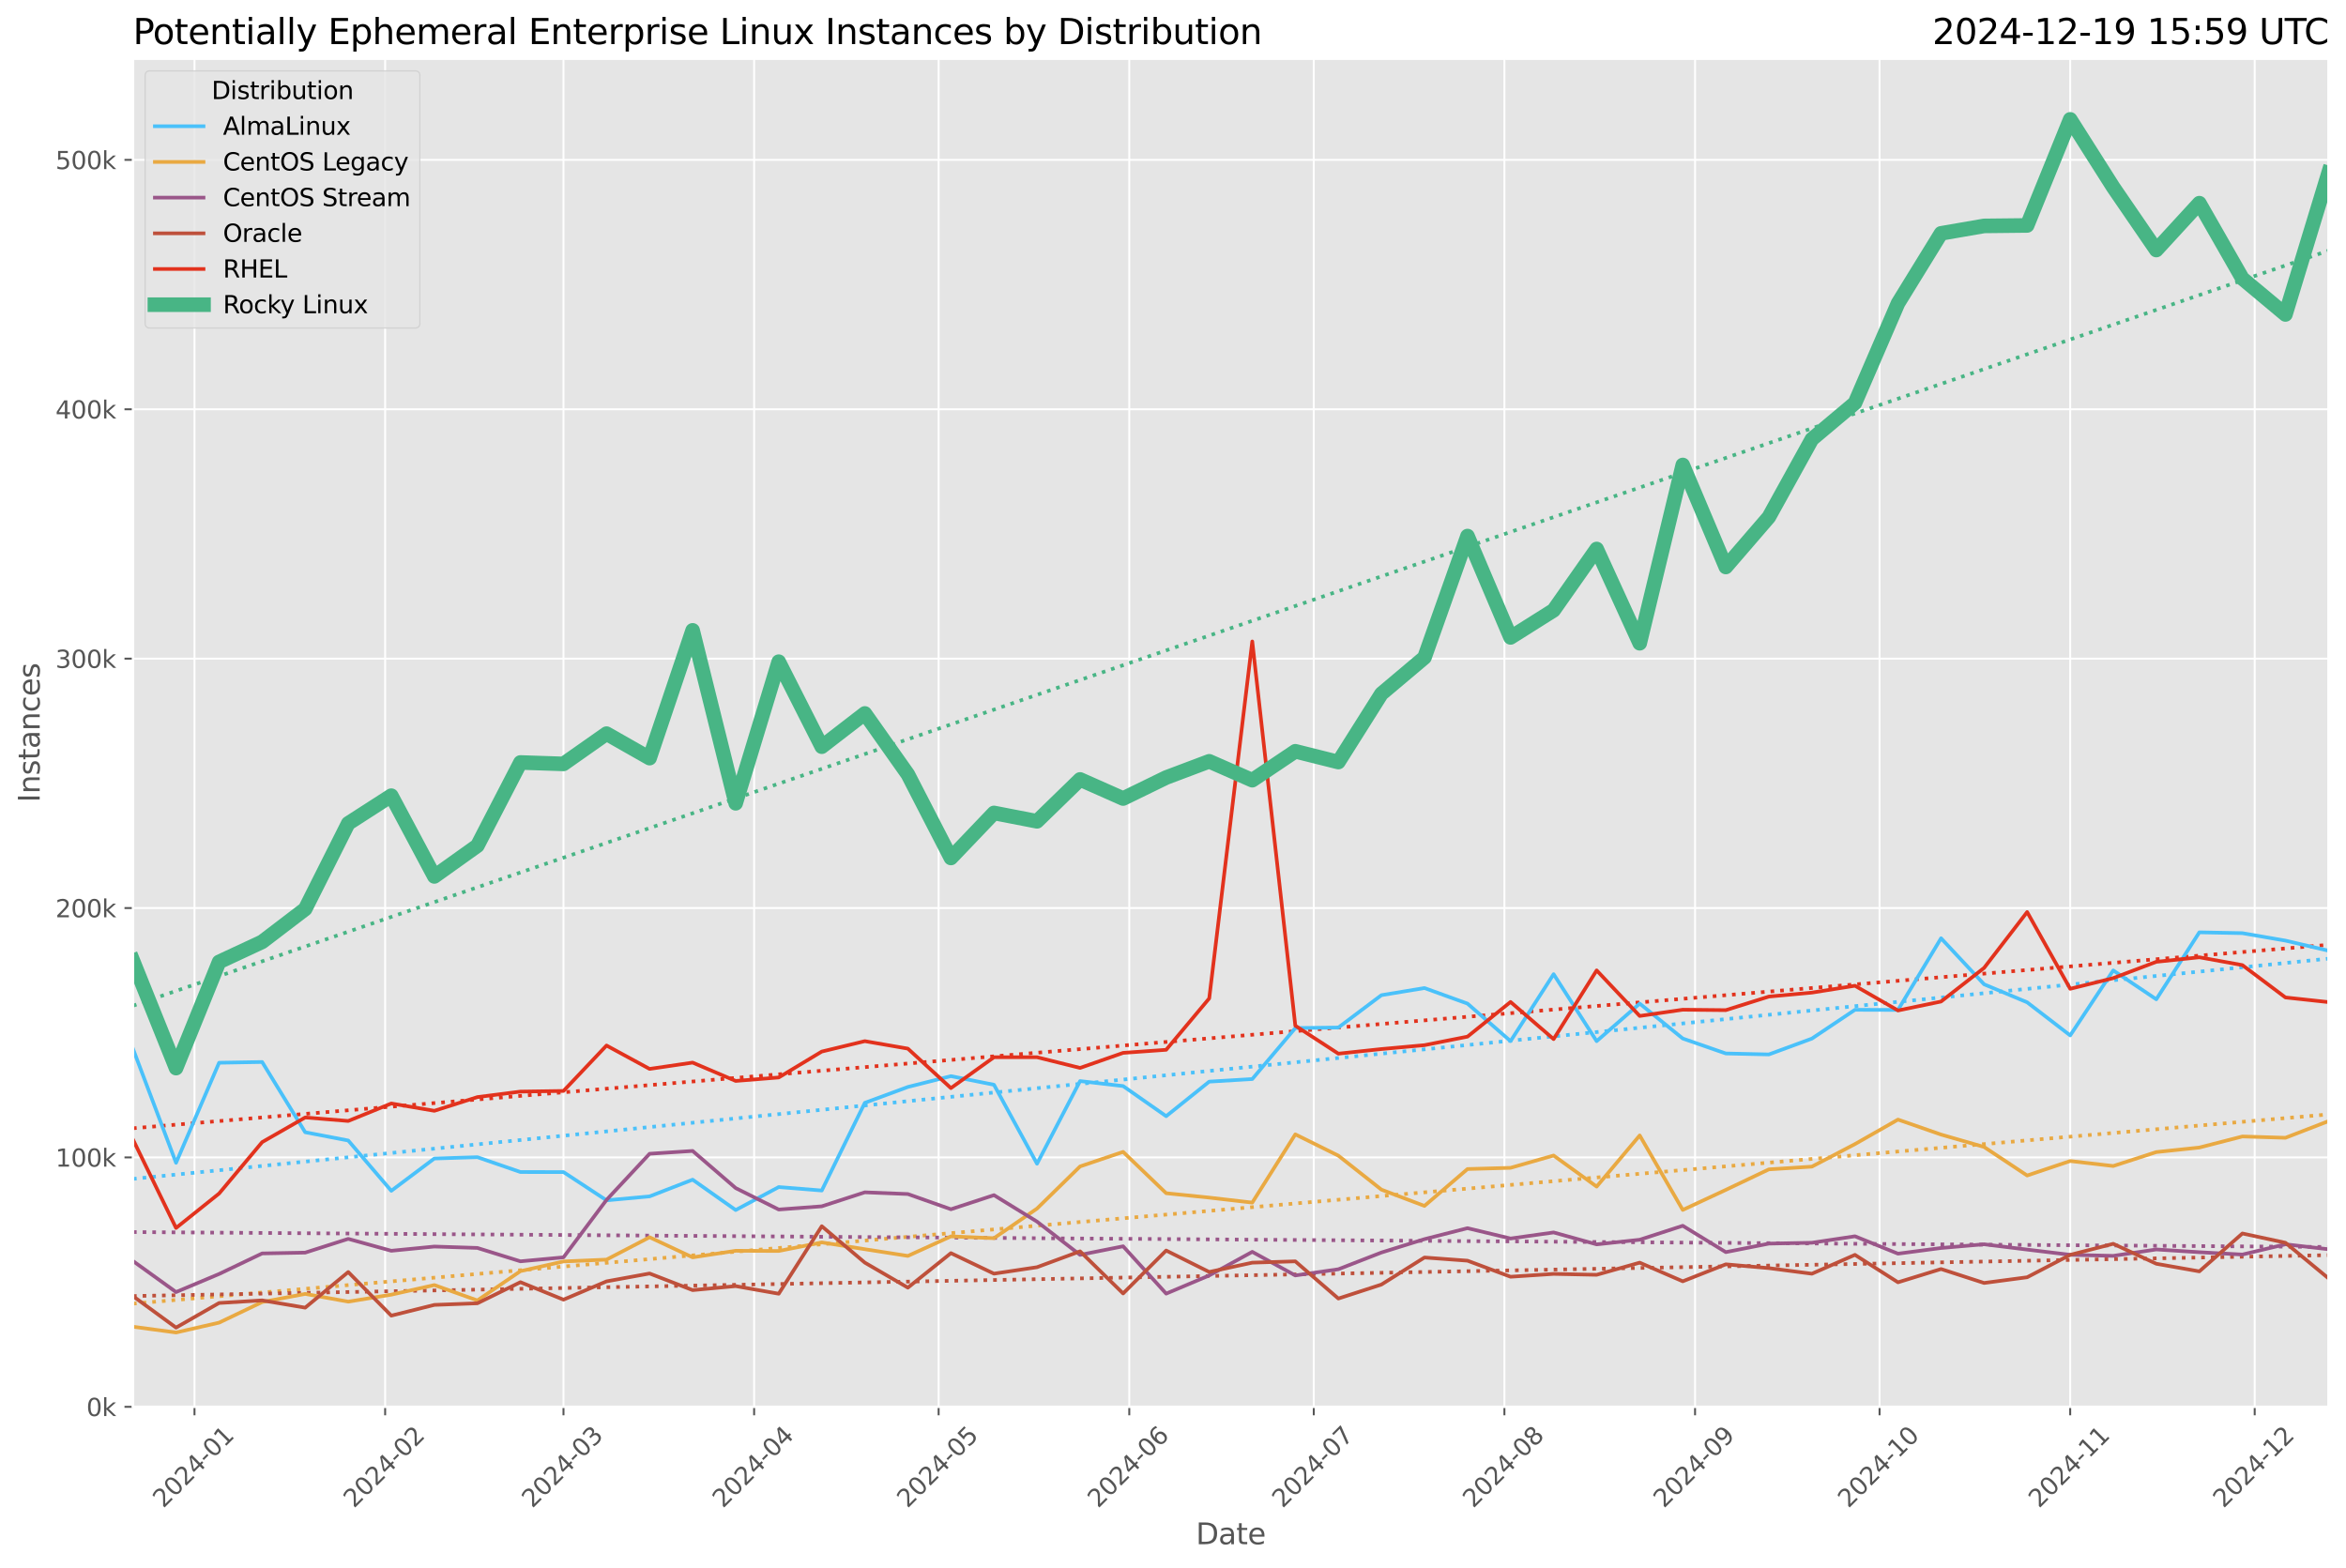 <?xml version="1.0" encoding="utf-8" standalone="no"?>
<!DOCTYPE svg PUBLIC "-//W3C//DTD SVG 1.1//EN"
  "http://www.w3.org/Graphics/SVG/1.1/DTD/svg11.dtd">
<svg xmlns:xlink="http://www.w3.org/1999/xlink" width="964.736pt" height="644.744pt" viewBox="0 0 964.736 644.744" xmlns="http://www.w3.org/2000/svg" version="1.1">
 <defs>
  <style type="text/css">*{stroke-linejoin: round; stroke-linecap: butt}</style>
 </defs>
 <g id="figure_1">
  <g id="patch_1">
   <path d="M 0 644.744 
L 964.736 644.744 
L 964.736 0 
L 0 0 
z
" style="fill: #ffffff"/>
  </g>
  <g id="axes_1">
   <g id="patch_2">
    <path d="M 54.692 578.542 
L 957.536 578.542 
L 957.536 24.142 
L 54.692 24.142 
z
" style="fill: #e5e5e5"/>
   </g>
   <g id="matplotlib.axis_1">
    <g id="xtick_1">
     <g id="line2d_1">
      <path d="M 79.982 578.542 
L 79.982 24.142 
" clip-path="url(#p9e0581ce89)" style="fill: none; stroke: #ffffff; stroke-width: 0.8; stroke-linecap: square"/>
     </g>
     <g id="line2d_2">
      <defs>
       <path id="m934e9f05f5" d="M 0 0 
L 0 3.5 
" style="stroke: #555555; stroke-width: 0.8"/>
      </defs>
      <g>
       <use xlink:href="#m934e9f05f5" x="79.982" y="578.542" style="fill: #555555; stroke: #555555; stroke-width: 0.8"/>
      </g>
     </g>
     <g id="text_1">
      <!-- 2024-01 -->
      <g style="fill: #555555" transform="translate(67.16 620.46) rotate(-45) scale(0.1 -0.1)">
       <defs>
        <path id="DejaVuSans-32" d="M 1228 531 
L 3431 531 
L 3431 0 
L 469 0 
L 469 531 
Q 828 903 1448 1529 
Q 2069 2156 2228 2338 
Q 2531 2678 2651 2914 
Q 2772 3150 2772 3378 
Q 2772 3750 2511 3984 
Q 2250 4219 1831 4219 
Q 1534 4219 1204 4116 
Q 875 4013 500 3803 
L 500 4441 
Q 881 4594 1212 4672 
Q 1544 4750 1819 4750 
Q 2544 4750 2975 4387 
Q 3406 4025 3406 3419 
Q 3406 3131 3298 2873 
Q 3191 2616 2906 2266 
Q 2828 2175 2409 1742 
Q 1991 1309 1228 531 
z
" transform="scale(0.016)"/>
        <path id="DejaVuSans-30" d="M 2034 4250 
Q 1547 4250 1301 3770 
Q 1056 3291 1056 2328 
Q 1056 1369 1301 889 
Q 1547 409 2034 409 
Q 2525 409 2770 889 
Q 3016 1369 3016 2328 
Q 3016 3291 2770 3770 
Q 2525 4250 2034 4250 
z
M 2034 4750 
Q 2819 4750 3233 4129 
Q 3647 3509 3647 2328 
Q 3647 1150 3233 529 
Q 2819 -91 2034 -91 
Q 1250 -91 836 529 
Q 422 1150 422 2328 
Q 422 3509 836 4129 
Q 1250 4750 2034 4750 
z
" transform="scale(0.016)"/>
        <path id="DejaVuSans-34" d="M 2419 4116 
L 825 1625 
L 2419 1625 
L 2419 4116 
z
M 2253 4666 
L 3047 4666 
L 3047 1625 
L 3713 1625 
L 3713 1100 
L 3047 1100 
L 3047 0 
L 2419 0 
L 2419 1100 
L 313 1100 
L 313 1709 
L 2253 4666 
z
" transform="scale(0.016)"/>
        <path id="DejaVuSans-2d" d="M 313 2009 
L 1997 2009 
L 1997 1497 
L 313 1497 
L 313 2009 
z
" transform="scale(0.016)"/>
        <path id="DejaVuSans-31" d="M 794 531 
L 1825 531 
L 1825 4091 
L 703 3866 
L 703 4441 
L 1819 4666 
L 2450 4666 
L 2450 531 
L 3481 531 
L 3481 0 
L 794 0 
L 794 531 
z
" transform="scale(0.016)"/>
       </defs>
       <use xlink:href="#DejaVuSans-32"/>
       <use xlink:href="#DejaVuSans-30" x="63.623"/>
       <use xlink:href="#DejaVuSans-32" x="127.246"/>
       <use xlink:href="#DejaVuSans-34" x="190.869"/>
       <use xlink:href="#DejaVuSans-2d" x="254.492"/>
       <use xlink:href="#DejaVuSans-30" x="290.576"/>
       <use xlink:href="#DejaVuSans-31" x="354.199"/>
      </g>
     </g>
    </g>
    <g id="xtick_2">
     <g id="line2d_3">
      <path d="M 158.38 578.542 
L 158.38 24.142 
" clip-path="url(#p9e0581ce89)" style="fill: none; stroke: #ffffff; stroke-width: 0.8; stroke-linecap: square"/>
     </g>
     <g id="line2d_4">
      <g>
       <use xlink:href="#m934e9f05f5" x="158.38" y="578.542" style="fill: #555555; stroke: #555555; stroke-width: 0.8"/>
      </g>
     </g>
     <g id="text_2">
      <!-- 2024-02 -->
      <g style="fill: #555555" transform="translate(145.559 620.46) rotate(-45) scale(0.1 -0.1)">
       <use xlink:href="#DejaVuSans-32"/>
       <use xlink:href="#DejaVuSans-30" x="63.623"/>
       <use xlink:href="#DejaVuSans-32" x="127.246"/>
       <use xlink:href="#DejaVuSans-34" x="190.869"/>
       <use xlink:href="#DejaVuSans-2d" x="254.492"/>
       <use xlink:href="#DejaVuSans-30" x="290.576"/>
       <use xlink:href="#DejaVuSans-32" x="354.199"/>
      </g>
     </g>
    </g>
    <g id="xtick_3">
     <g id="line2d_5">
      <path d="M 231.72 578.542 
L 231.72 24.142 
" clip-path="url(#p9e0581ce89)" style="fill: none; stroke: #ffffff; stroke-width: 0.8; stroke-linecap: square"/>
     </g>
     <g id="line2d_6">
      <g>
       <use xlink:href="#m934e9f05f5" x="231.72" y="578.542" style="fill: #555555; stroke: #555555; stroke-width: 0.8"/>
      </g>
     </g>
     <g id="text_3">
      <!-- 2024-03 -->
      <g style="fill: #555555" transform="translate(218.899 620.46) rotate(-45) scale(0.1 -0.1)">
       <defs>
        <path id="DejaVuSans-33" d="M 2597 2516 
Q 3050 2419 3304 2112 
Q 3559 1806 3559 1356 
Q 3559 666 3084 287 
Q 2609 -91 1734 -91 
Q 1441 -91 1130 -33 
Q 819 25 488 141 
L 488 750 
Q 750 597 1062 519 
Q 1375 441 1716 441 
Q 2309 441 2620 675 
Q 2931 909 2931 1356 
Q 2931 1769 2642 2001 
Q 2353 2234 1838 2234 
L 1294 2234 
L 1294 2753 
L 1863 2753 
Q 2328 2753 2575 2939 
Q 2822 3125 2822 3475 
Q 2822 3834 2567 4026 
Q 2313 4219 1838 4219 
Q 1578 4219 1281 4162 
Q 984 4106 628 3988 
L 628 4550 
Q 988 4650 1302 4700 
Q 1616 4750 1894 4750 
Q 2613 4750 3031 4423 
Q 3450 4097 3450 3541 
Q 3450 3153 3228 2886 
Q 3006 2619 2597 2516 
z
" transform="scale(0.016)"/>
       </defs>
       <use xlink:href="#DejaVuSans-32"/>
       <use xlink:href="#DejaVuSans-30" x="63.623"/>
       <use xlink:href="#DejaVuSans-32" x="127.246"/>
       <use xlink:href="#DejaVuSans-34" x="190.869"/>
       <use xlink:href="#DejaVuSans-2d" x="254.492"/>
       <use xlink:href="#DejaVuSans-30" x="290.576"/>
       <use xlink:href="#DejaVuSans-33" x="354.199"/>
      </g>
     </g>
    </g>
    <g id="xtick_4">
     <g id="line2d_7">
      <path d="M 310.118 578.542 
L 310.118 24.142 
" clip-path="url(#p9e0581ce89)" style="fill: none; stroke: #ffffff; stroke-width: 0.8; stroke-linecap: square"/>
     </g>
     <g id="line2d_8">
      <g>
       <use xlink:href="#m934e9f05f5" x="310.118" y="578.542" style="fill: #555555; stroke: #555555; stroke-width: 0.8"/>
      </g>
     </g>
     <g id="text_4">
      <!-- 2024-04 -->
      <g style="fill: #555555" transform="translate(297.297 620.46) rotate(-45) scale(0.1 -0.1)">
       <use xlink:href="#DejaVuSans-32"/>
       <use xlink:href="#DejaVuSans-30" x="63.623"/>
       <use xlink:href="#DejaVuSans-32" x="127.246"/>
       <use xlink:href="#DejaVuSans-34" x="190.869"/>
       <use xlink:href="#DejaVuSans-2d" x="254.492"/>
       <use xlink:href="#DejaVuSans-30" x="290.576"/>
       <use xlink:href="#DejaVuSans-34" x="354.199"/>
      </g>
     </g>
    </g>
    <g id="xtick_5">
     <g id="line2d_9">
      <path d="M 385.988 578.542 
L 385.988 24.142 
" clip-path="url(#p9e0581ce89)" style="fill: none; stroke: #ffffff; stroke-width: 0.8; stroke-linecap: square"/>
     </g>
     <g id="line2d_10">
      <g>
       <use xlink:href="#m934e9f05f5" x="385.988" y="578.542" style="fill: #555555; stroke: #555555; stroke-width: 0.8"/>
      </g>
     </g>
     <g id="text_5">
      <!-- 2024-05 -->
      <g style="fill: #555555" transform="translate(373.166 620.46) rotate(-45) scale(0.1 -0.1)">
       <defs>
        <path id="DejaVuSans-35" d="M 691 4666 
L 3169 4666 
L 3169 4134 
L 1269 4134 
L 1269 2991 
Q 1406 3038 1543 3061 
Q 1681 3084 1819 3084 
Q 2600 3084 3056 2656 
Q 3513 2228 3513 1497 
Q 3513 744 3044 326 
Q 2575 -91 1722 -91 
Q 1428 -91 1123 -41 
Q 819 9 494 109 
L 494 744 
Q 775 591 1075 516 
Q 1375 441 1709 441 
Q 2250 441 2565 725 
Q 2881 1009 2881 1497 
Q 2881 1984 2565 2268 
Q 2250 2553 1709 2553 
Q 1456 2553 1204 2497 
Q 953 2441 691 2322 
L 691 4666 
z
" transform="scale(0.016)"/>
       </defs>
       <use xlink:href="#DejaVuSans-32"/>
       <use xlink:href="#DejaVuSans-30" x="63.623"/>
       <use xlink:href="#DejaVuSans-32" x="127.246"/>
       <use xlink:href="#DejaVuSans-34" x="190.869"/>
       <use xlink:href="#DejaVuSans-2d" x="254.492"/>
       <use xlink:href="#DejaVuSans-30" x="290.576"/>
       <use xlink:href="#DejaVuSans-35" x="354.199"/>
      </g>
     </g>
    </g>
    <g id="xtick_6">
     <g id="line2d_11">
      <path d="M 464.386 578.542 
L 464.386 24.142 
" clip-path="url(#p9e0581ce89)" style="fill: none; stroke: #ffffff; stroke-width: 0.8; stroke-linecap: square"/>
     </g>
     <g id="line2d_12">
      <g>
       <use xlink:href="#m934e9f05f5" x="464.386" y="578.542" style="fill: #555555; stroke: #555555; stroke-width: 0.8"/>
      </g>
     </g>
     <g id="text_6">
      <!-- 2024-06 -->
      <g style="fill: #555555" transform="translate(451.565 620.46) rotate(-45) scale(0.1 -0.1)">
       <defs>
        <path id="DejaVuSans-36" d="M 2113 2584 
Q 1688 2584 1439 2293 
Q 1191 2003 1191 1497 
Q 1191 994 1439 701 
Q 1688 409 2113 409 
Q 2538 409 2786 701 
Q 3034 994 3034 1497 
Q 3034 2003 2786 2293 
Q 2538 2584 2113 2584 
z
M 3366 4563 
L 3366 3988 
Q 3128 4100 2886 4159 
Q 2644 4219 2406 4219 
Q 1781 4219 1451 3797 
Q 1122 3375 1075 2522 
Q 1259 2794 1537 2939 
Q 1816 3084 2150 3084 
Q 2853 3084 3261 2657 
Q 3669 2231 3669 1497 
Q 3669 778 3244 343 
Q 2819 -91 2113 -91 
Q 1303 -91 875 529 
Q 447 1150 447 2328 
Q 447 3434 972 4092 
Q 1497 4750 2381 4750 
Q 2619 4750 2861 4703 
Q 3103 4656 3366 4563 
z
" transform="scale(0.016)"/>
       </defs>
       <use xlink:href="#DejaVuSans-32"/>
       <use xlink:href="#DejaVuSans-30" x="63.623"/>
       <use xlink:href="#DejaVuSans-32" x="127.246"/>
       <use xlink:href="#DejaVuSans-34" x="190.869"/>
       <use xlink:href="#DejaVuSans-2d" x="254.492"/>
       <use xlink:href="#DejaVuSans-30" x="290.576"/>
       <use xlink:href="#DejaVuSans-36" x="354.199"/>
      </g>
     </g>
    </g>
    <g id="xtick_7">
     <g id="line2d_13">
      <path d="M 540.255 578.542 
L 540.255 24.142 
" clip-path="url(#p9e0581ce89)" style="fill: none; stroke: #ffffff; stroke-width: 0.8; stroke-linecap: square"/>
     </g>
     <g id="line2d_14">
      <g>
       <use xlink:href="#m934e9f05f5" x="540.255" y="578.542" style="fill: #555555; stroke: #555555; stroke-width: 0.8"/>
      </g>
     </g>
     <g id="text_7">
      <!-- 2024-07 -->
      <g style="fill: #555555" transform="translate(527.434 620.46) rotate(-45) scale(0.1 -0.1)">
       <defs>
        <path id="DejaVuSans-37" d="M 525 4666 
L 3525 4666 
L 3525 4397 
L 1831 0 
L 1172 0 
L 2766 4134 
L 525 4134 
L 525 4666 
z
" transform="scale(0.016)"/>
       </defs>
       <use xlink:href="#DejaVuSans-32"/>
       <use xlink:href="#DejaVuSans-30" x="63.623"/>
       <use xlink:href="#DejaVuSans-32" x="127.246"/>
       <use xlink:href="#DejaVuSans-34" x="190.869"/>
       <use xlink:href="#DejaVuSans-2d" x="254.492"/>
       <use xlink:href="#DejaVuSans-30" x="290.576"/>
       <use xlink:href="#DejaVuSans-37" x="354.199"/>
      </g>
     </g>
    </g>
    <g id="xtick_8">
     <g id="line2d_15">
      <path d="M 618.653 578.542 
L 618.653 24.142 
" clip-path="url(#p9e0581ce89)" style="fill: none; stroke: #ffffff; stroke-width: 0.8; stroke-linecap: square"/>
     </g>
     <g id="line2d_16">
      <g>
       <use xlink:href="#m934e9f05f5" x="618.653" y="578.542" style="fill: #555555; stroke: #555555; stroke-width: 0.8"/>
      </g>
     </g>
     <g id="text_8">
      <!-- 2024-08 -->
      <g style="fill: #555555" transform="translate(605.832 620.46) rotate(-45) scale(0.1 -0.1)">
       <defs>
        <path id="DejaVuSans-38" d="M 2034 2216 
Q 1584 2216 1326 1975 
Q 1069 1734 1069 1313 
Q 1069 891 1326 650 
Q 1584 409 2034 409 
Q 2484 409 2743 651 
Q 3003 894 3003 1313 
Q 3003 1734 2745 1975 
Q 2488 2216 2034 2216 
z
M 1403 2484 
Q 997 2584 770 2862 
Q 544 3141 544 3541 
Q 544 4100 942 4425 
Q 1341 4750 2034 4750 
Q 2731 4750 3128 4425 
Q 3525 4100 3525 3541 
Q 3525 3141 3298 2862 
Q 3072 2584 2669 2484 
Q 3125 2378 3379 2068 
Q 3634 1759 3634 1313 
Q 3634 634 3220 271 
Q 2806 -91 2034 -91 
Q 1263 -91 848 271 
Q 434 634 434 1313 
Q 434 1759 690 2068 
Q 947 2378 1403 2484 
z
M 1172 3481 
Q 1172 3119 1398 2916 
Q 1625 2713 2034 2713 
Q 2441 2713 2670 2916 
Q 2900 3119 2900 3481 
Q 2900 3844 2670 4047 
Q 2441 4250 2034 4250 
Q 1625 4250 1398 4047 
Q 1172 3844 1172 3481 
z
" transform="scale(0.016)"/>
       </defs>
       <use xlink:href="#DejaVuSans-32"/>
       <use xlink:href="#DejaVuSans-30" x="63.623"/>
       <use xlink:href="#DejaVuSans-32" x="127.246"/>
       <use xlink:href="#DejaVuSans-34" x="190.869"/>
       <use xlink:href="#DejaVuSans-2d" x="254.492"/>
       <use xlink:href="#DejaVuSans-30" x="290.576"/>
       <use xlink:href="#DejaVuSans-38" x="354.199"/>
      </g>
     </g>
    </g>
    <g id="xtick_9">
     <g id="line2d_17">
      <path d="M 697.051 578.542 
L 697.051 24.142 
" clip-path="url(#p9e0581ce89)" style="fill: none; stroke: #ffffff; stroke-width: 0.8; stroke-linecap: square"/>
     </g>
     <g id="line2d_18">
      <g>
       <use xlink:href="#m934e9f05f5" x="697.051" y="578.542" style="fill: #555555; stroke: #555555; stroke-width: 0.8"/>
      </g>
     </g>
     <g id="text_9">
      <!-- 2024-09 -->
      <g style="fill: #555555" transform="translate(684.23 620.46) rotate(-45) scale(0.1 -0.1)">
       <defs>
        <path id="DejaVuSans-39" d="M 703 97 
L 703 672 
Q 941 559 1184 500 
Q 1428 441 1663 441 
Q 2288 441 2617 861 
Q 2947 1281 2994 2138 
Q 2813 1869 2534 1725 
Q 2256 1581 1919 1581 
Q 1219 1581 811 2004 
Q 403 2428 403 3163 
Q 403 3881 828 4315 
Q 1253 4750 1959 4750 
Q 2769 4750 3195 4129 
Q 3622 3509 3622 2328 
Q 3622 1225 3098 567 
Q 2575 -91 1691 -91 
Q 1453 -91 1209 -44 
Q 966 3 703 97 
z
M 1959 2075 
Q 2384 2075 2632 2365 
Q 2881 2656 2881 3163 
Q 2881 3666 2632 3958 
Q 2384 4250 1959 4250 
Q 1534 4250 1286 3958 
Q 1038 3666 1038 3163 
Q 1038 2656 1286 2365 
Q 1534 2075 1959 2075 
z
" transform="scale(0.016)"/>
       </defs>
       <use xlink:href="#DejaVuSans-32"/>
       <use xlink:href="#DejaVuSans-30" x="63.623"/>
       <use xlink:href="#DejaVuSans-32" x="127.246"/>
       <use xlink:href="#DejaVuSans-34" x="190.869"/>
       <use xlink:href="#DejaVuSans-2d" x="254.492"/>
       <use xlink:href="#DejaVuSans-30" x="290.576"/>
       <use xlink:href="#DejaVuSans-39" x="354.199"/>
      </g>
     </g>
    </g>
    <g id="xtick_10">
     <g id="line2d_19">
      <path d="M 772.921 578.542 
L 772.921 24.142 
" clip-path="url(#p9e0581ce89)" style="fill: none; stroke: #ffffff; stroke-width: 0.8; stroke-linecap: square"/>
     </g>
     <g id="line2d_20">
      <g>
       <use xlink:href="#m934e9f05f5" x="772.921" y="578.542" style="fill: #555555; stroke: #555555; stroke-width: 0.8"/>
      </g>
     </g>
     <g id="text_10">
      <!-- 2024-10 -->
      <g style="fill: #555555" transform="translate(760.099 620.46) rotate(-45) scale(0.1 -0.1)">
       <use xlink:href="#DejaVuSans-32"/>
       <use xlink:href="#DejaVuSans-30" x="63.623"/>
       <use xlink:href="#DejaVuSans-32" x="127.246"/>
       <use xlink:href="#DejaVuSans-34" x="190.869"/>
       <use xlink:href="#DejaVuSans-2d" x="254.492"/>
       <use xlink:href="#DejaVuSans-31" x="290.576"/>
       <use xlink:href="#DejaVuSans-30" x="354.199"/>
      </g>
     </g>
    </g>
    <g id="xtick_11">
     <g id="line2d_21">
      <path d="M 851.319 578.542 
L 851.319 24.142 
" clip-path="url(#p9e0581ce89)" style="fill: none; stroke: #ffffff; stroke-width: 0.8; stroke-linecap: square"/>
     </g>
     <g id="line2d_22">
      <g>
       <use xlink:href="#m934e9f05f5" x="851.319" y="578.542" style="fill: #555555; stroke: #555555; stroke-width: 0.8"/>
      </g>
     </g>
     <g id="text_11">
      <!-- 2024-11 -->
      <g style="fill: #555555" transform="translate(838.498 620.46) rotate(-45) scale(0.1 -0.1)">
       <use xlink:href="#DejaVuSans-32"/>
       <use xlink:href="#DejaVuSans-30" x="63.623"/>
       <use xlink:href="#DejaVuSans-32" x="127.246"/>
       <use xlink:href="#DejaVuSans-34" x="190.869"/>
       <use xlink:href="#DejaVuSans-2d" x="254.492"/>
       <use xlink:href="#DejaVuSans-31" x="290.576"/>
       <use xlink:href="#DejaVuSans-31" x="354.199"/>
      </g>
     </g>
    </g>
    <g id="xtick_12">
     <g id="line2d_23">
      <path d="M 927.188 578.542 
L 927.188 24.142 
" clip-path="url(#p9e0581ce89)" style="fill: none; stroke: #ffffff; stroke-width: 0.8; stroke-linecap: square"/>
     </g>
     <g id="line2d_24">
      <g>
       <use xlink:href="#m934e9f05f5" x="927.188" y="578.542" style="fill: #555555; stroke: #555555; stroke-width: 0.8"/>
      </g>
     </g>
     <g id="text_12">
      <!-- 2024-12 -->
      <g style="fill: #555555" transform="translate(914.367 620.46) rotate(-45) scale(0.1 -0.1)">
       <use xlink:href="#DejaVuSans-32"/>
       <use xlink:href="#DejaVuSans-30" x="63.623"/>
       <use xlink:href="#DejaVuSans-32" x="127.246"/>
       <use xlink:href="#DejaVuSans-34" x="190.869"/>
       <use xlink:href="#DejaVuSans-2d" x="254.492"/>
       <use xlink:href="#DejaVuSans-31" x="290.576"/>
       <use xlink:href="#DejaVuSans-32" x="354.199"/>
      </g>
     </g>
    </g>
    <g id="text_13">
     <!-- Date -->
     <g style="fill: #555555" transform="translate(491.773 635.048) scale(0.12 -0.12)">
      <defs>
       <path id="DejaVuSans-44" d="M 1259 4147 
L 1259 519 
L 2022 519 
Q 2988 519 3436 956 
Q 3884 1394 3884 2338 
Q 3884 3275 3436 3711 
Q 2988 4147 2022 4147 
L 1259 4147 
z
M 628 4666 
L 1925 4666 
Q 3281 4666 3915 4102 
Q 4550 3538 4550 2338 
Q 4550 1131 3912 565 
Q 3275 0 1925 0 
L 628 0 
L 628 4666 
z
" transform="scale(0.016)"/>
       <path id="DejaVuSans-61" d="M 2194 1759 
Q 1497 1759 1228 1600 
Q 959 1441 959 1056 
Q 959 750 1161 570 
Q 1363 391 1709 391 
Q 2188 391 2477 730 
Q 2766 1069 2766 1631 
L 2766 1759 
L 2194 1759 
z
M 3341 1997 
L 3341 0 
L 2766 0 
L 2766 531 
Q 2569 213 2275 61 
Q 1981 -91 1556 -91 
Q 1019 -91 701 211 
Q 384 513 384 1019 
Q 384 1609 779 1909 
Q 1175 2209 1959 2209 
L 2766 2209 
L 2766 2266 
Q 2766 2663 2505 2880 
Q 2244 3097 1772 3097 
Q 1472 3097 1187 3025 
Q 903 2953 641 2809 
L 641 3341 
Q 956 3463 1253 3523 
Q 1550 3584 1831 3584 
Q 2591 3584 2966 3190 
Q 3341 2797 3341 1997 
z
" transform="scale(0.016)"/>
       <path id="DejaVuSans-74" d="M 1172 4494 
L 1172 3500 
L 2356 3500 
L 2356 3053 
L 1172 3053 
L 1172 1153 
Q 1172 725 1289 603 
Q 1406 481 1766 481 
L 2356 481 
L 2356 0 
L 1766 0 
Q 1100 0 847 248 
Q 594 497 594 1153 
L 594 3053 
L 172 3053 
L 172 3500 
L 594 3500 
L 594 4494 
L 1172 4494 
z
" transform="scale(0.016)"/>
       <path id="DejaVuSans-65" d="M 3597 1894 
L 3597 1613 
L 953 1613 
Q 991 1019 1311 708 
Q 1631 397 2203 397 
Q 2534 397 2845 478 
Q 3156 559 3463 722 
L 3463 178 
Q 3153 47 2828 -22 
Q 2503 -91 2169 -91 
Q 1331 -91 842 396 
Q 353 884 353 1716 
Q 353 2575 817 3079 
Q 1281 3584 2069 3584 
Q 2775 3584 3186 3129 
Q 3597 2675 3597 1894 
z
M 3022 2063 
Q 3016 2534 2758 2815 
Q 2500 3097 2075 3097 
Q 1594 3097 1305 2825 
Q 1016 2553 972 2059 
L 3022 2063 
z
" transform="scale(0.016)"/>
      </defs>
      <use xlink:href="#DejaVuSans-44"/>
      <use xlink:href="#DejaVuSans-61" x="77.002"/>
      <use xlink:href="#DejaVuSans-74" x="138.281"/>
      <use xlink:href="#DejaVuSans-65" x="177.49"/>
     </g>
    </g>
   </g>
   <g id="matplotlib.axis_2">
    <g id="ytick_1">
     <g id="line2d_25">
      <path d="M 54.692 578.542 
L 957.536 578.542 
" clip-path="url(#p9e0581ce89)" style="fill: none; stroke: #ffffff; stroke-width: 0.8; stroke-linecap: square"/>
     </g>
     <g id="line2d_26">
      <defs>
       <path id="m10d61af814" d="M 0 0 
L -3.5 0 
" style="stroke: #555555; stroke-width: 0.8"/>
      </defs>
      <g>
       <use xlink:href="#m10d61af814" x="54.692" y="578.542" style="fill: #555555; stroke: #555555; stroke-width: 0.8"/>
      </g>
     </g>
     <g id="text_14">
      <!-- 0k -->
      <g style="fill: #555555" transform="translate(35.539 582.341) scale(0.1 -0.1)">
       <defs>
        <path id="DejaVuSans-6b" d="M 581 4863 
L 1159 4863 
L 1159 1991 
L 2875 3500 
L 3609 3500 
L 1753 1863 
L 3688 0 
L 2938 0 
L 1159 1709 
L 1159 0 
L 581 0 
L 581 4863 
z
" transform="scale(0.016)"/>
       </defs>
       <use xlink:href="#DejaVuSans-30"/>
       <use xlink:href="#DejaVuSans-6b" x="63.623"/>
      </g>
     </g>
    </g>
    <g id="ytick_2">
     <g id="line2d_27">
      <path d="M 54.692 475.983 
L 957.536 475.983 
" clip-path="url(#p9e0581ce89)" style="fill: none; stroke: #ffffff; stroke-width: 0.8; stroke-linecap: square"/>
     </g>
     <g id="line2d_28">
      <g>
       <use xlink:href="#m10d61af814" x="54.692" y="475.983" style="fill: #555555; stroke: #555555; stroke-width: 0.8"/>
      </g>
     </g>
     <g id="text_15">
      <!-- 100k -->
      <g style="fill: #555555" transform="translate(22.814 479.782) scale(0.1 -0.1)">
       <use xlink:href="#DejaVuSans-31"/>
       <use xlink:href="#DejaVuSans-30" x="63.623"/>
       <use xlink:href="#DejaVuSans-30" x="127.246"/>
       <use xlink:href="#DejaVuSans-6b" x="190.869"/>
      </g>
     </g>
    </g>
    <g id="ytick_3">
     <g id="line2d_29">
      <path d="M 54.692 373.425 
L 957.536 373.425 
" clip-path="url(#p9e0581ce89)" style="fill: none; stroke: #ffffff; stroke-width: 0.8; stroke-linecap: square"/>
     </g>
     <g id="line2d_30">
      <g>
       <use xlink:href="#m10d61af814" x="54.692" y="373.425" style="fill: #555555; stroke: #555555; stroke-width: 0.8"/>
      </g>
     </g>
     <g id="text_16">
      <!-- 200k -->
      <g style="fill: #555555" transform="translate(22.814 377.224) scale(0.1 -0.1)">
       <use xlink:href="#DejaVuSans-32"/>
       <use xlink:href="#DejaVuSans-30" x="63.623"/>
       <use xlink:href="#DejaVuSans-30" x="127.246"/>
       <use xlink:href="#DejaVuSans-6b" x="190.869"/>
      </g>
     </g>
    </g>
    <g id="ytick_4">
     <g id="line2d_31">
      <path d="M 54.692 270.866 
L 957.536 270.866 
" clip-path="url(#p9e0581ce89)" style="fill: none; stroke: #ffffff; stroke-width: 0.8; stroke-linecap: square"/>
     </g>
     <g id="line2d_32">
      <g>
       <use xlink:href="#m10d61af814" x="54.692" y="270.866" style="fill: #555555; stroke: #555555; stroke-width: 0.8"/>
      </g>
     </g>
     <g id="text_17">
      <!-- 300k -->
      <g style="fill: #555555" transform="translate(22.814 274.666) scale(0.1 -0.1)">
       <use xlink:href="#DejaVuSans-33"/>
       <use xlink:href="#DejaVuSans-30" x="63.623"/>
       <use xlink:href="#DejaVuSans-30" x="127.246"/>
       <use xlink:href="#DejaVuSans-6b" x="190.869"/>
      </g>
     </g>
    </g>
    <g id="ytick_5">
     <g id="line2d_33">
      <path d="M 54.692 168.308 
L 957.536 168.308 
" clip-path="url(#p9e0581ce89)" style="fill: none; stroke: #ffffff; stroke-width: 0.8; stroke-linecap: square"/>
     </g>
     <g id="line2d_34">
      <g>
       <use xlink:href="#m10d61af814" x="54.692" y="168.308" style="fill: #555555; stroke: #555555; stroke-width: 0.8"/>
      </g>
     </g>
     <g id="text_18">
      <!-- 400k -->
      <g style="fill: #555555" transform="translate(22.814 172.107) scale(0.1 -0.1)">
       <use xlink:href="#DejaVuSans-34"/>
       <use xlink:href="#DejaVuSans-30" x="63.623"/>
       <use xlink:href="#DejaVuSans-30" x="127.246"/>
       <use xlink:href="#DejaVuSans-6b" x="190.869"/>
      </g>
     </g>
    </g>
    <g id="ytick_6">
     <g id="line2d_35">
      <path d="M 54.692 65.749 
L 957.536 65.749 
" clip-path="url(#p9e0581ce89)" style="fill: none; stroke: #ffffff; stroke-width: 0.8; stroke-linecap: square"/>
     </g>
     <g id="line2d_36">
      <g>
       <use xlink:href="#m10d61af814" x="54.692" y="65.749" style="fill: #555555; stroke: #555555; stroke-width: 0.8"/>
      </g>
     </g>
     <g id="text_19">
      <!-- 500k -->
      <g style="fill: #555555" transform="translate(22.814 69.549) scale(0.1 -0.1)">
       <use xlink:href="#DejaVuSans-35"/>
       <use xlink:href="#DejaVuSans-30" x="63.623"/>
       <use xlink:href="#DejaVuSans-30" x="127.246"/>
       <use xlink:href="#DejaVuSans-6b" x="190.869"/>
      </g>
     </g>
    </g>
    <g id="text_20">
     <!-- Instances -->
     <g style="fill: #555555" transform="translate(16.318 329.988) rotate(-90) scale(0.12 -0.12)">
      <defs>
       <path id="DejaVuSans-49" d="M 628 4666 
L 1259 4666 
L 1259 0 
L 628 0 
L 628 4666 
z
" transform="scale(0.016)"/>
       <path id="DejaVuSans-6e" d="M 3513 2113 
L 3513 0 
L 2938 0 
L 2938 2094 
Q 2938 2591 2744 2837 
Q 2550 3084 2163 3084 
Q 1697 3084 1428 2787 
Q 1159 2491 1159 1978 
L 1159 0 
L 581 0 
L 581 3500 
L 1159 3500 
L 1159 2956 
Q 1366 3272 1645 3428 
Q 1925 3584 2291 3584 
Q 2894 3584 3203 3211 
Q 3513 2838 3513 2113 
z
" transform="scale(0.016)"/>
       <path id="DejaVuSans-73" d="M 2834 3397 
L 2834 2853 
Q 2591 2978 2328 3040 
Q 2066 3103 1784 3103 
Q 1356 3103 1142 2972 
Q 928 2841 928 2578 
Q 928 2378 1081 2264 
Q 1234 2150 1697 2047 
L 1894 2003 
Q 2506 1872 2764 1633 
Q 3022 1394 3022 966 
Q 3022 478 2636 193 
Q 2250 -91 1575 -91 
Q 1294 -91 989 -36 
Q 684 19 347 128 
L 347 722 
Q 666 556 975 473 
Q 1284 391 1588 391 
Q 1994 391 2212 530 
Q 2431 669 2431 922 
Q 2431 1156 2273 1281 
Q 2116 1406 1581 1522 
L 1381 1569 
Q 847 1681 609 1914 
Q 372 2147 372 2553 
Q 372 3047 722 3315 
Q 1072 3584 1716 3584 
Q 2034 3584 2315 3537 
Q 2597 3491 2834 3397 
z
" transform="scale(0.016)"/>
       <path id="DejaVuSans-63" d="M 3122 3366 
L 3122 2828 
Q 2878 2963 2633 3030 
Q 2388 3097 2138 3097 
Q 1578 3097 1268 2742 
Q 959 2388 959 1747 
Q 959 1106 1268 751 
Q 1578 397 2138 397 
Q 2388 397 2633 464 
Q 2878 531 3122 666 
L 3122 134 
Q 2881 22 2623 -34 
Q 2366 -91 2075 -91 
Q 1284 -91 818 406 
Q 353 903 353 1747 
Q 353 2603 823 3093 
Q 1294 3584 2113 3584 
Q 2378 3584 2631 3529 
Q 2884 3475 3122 3366 
z
" transform="scale(0.016)"/>
      </defs>
      <use xlink:href="#DejaVuSans-49"/>
      <use xlink:href="#DejaVuSans-6e" x="29.492"/>
      <use xlink:href="#DejaVuSans-73" x="92.871"/>
      <use xlink:href="#DejaVuSans-74" x="144.971"/>
      <use xlink:href="#DejaVuSans-61" x="184.18"/>
      <use xlink:href="#DejaVuSans-6e" x="245.459"/>
      <use xlink:href="#DejaVuSans-63" x="308.838"/>
      <use xlink:href="#DejaVuSans-65" x="363.818"/>
      <use xlink:href="#DejaVuSans-73" x="425.342"/>
     </g>
    </g>
   </g>
   <g id="line2d_37">
    <path d="M 54.692 484.808 
L 63.812 483.893 
L 72.931 482.978 
L 82.051 482.063 
L 91.17 481.149 
L 100.29 480.234 
L 109.41 479.319 
L 118.529 478.404 
L 127.649 477.489 
L 136.769 476.575 
L 145.888 475.66 
L 155.008 474.745 
L 164.128 473.83 
L 173.247 472.915 
L 182.367 472 
L 191.486 471.086 
L 200.606 470.171 
L 209.726 469.256 
L 218.845 468.341 
L 227.965 467.426 
L 237.085 466.512 
L 246.204 465.597 
L 255.324 464.682 
L 264.444 463.767 
L 273.563 462.852 
L 282.683 461.938 
L 291.802 461.023 
L 300.922 460.108 
L 310.042 459.193 
L 319.161 458.278 
L 328.281 457.364 
L 337.401 456.449 
L 346.52 455.534 
L 355.64 454.619 
L 364.76 453.704 
L 373.879 452.79 
L 382.999 451.875 
L 392.118 450.96 
L 401.238 450.045 
L 410.358 449.13 
L 419.477 448.216 
L 428.597 447.301 
L 437.717 446.386 
L 446.836 445.471 
L 455.956 444.556 
L 465.076 443.642 
L 474.195 442.727 
L 483.315 441.812 
L 492.434 440.897 
L 501.554 439.982 
L 510.674 439.068 
L 519.793 438.153 
L 528.913 437.238 
L 538.033 436.323 
L 547.152 435.408 
L 556.272 434.494 
L 565.392 433.579 
L 574.511 432.664 
L 583.631 431.749 
L 592.75 430.834 
L 601.87 429.92 
L 610.99 429.005 
L 620.109 428.09 
L 629.229 427.175 
L 638.349 426.26 
L 647.468 425.346 
L 656.588 424.431 
L 665.708 423.516 
L 674.827 422.601 
L 683.947 421.686 
L 693.066 420.772 
L 702.186 419.857 
L 711.306 418.942 
L 720.425 418.027 
L 729.545 417.112 
L 738.665 416.198 
L 747.784 415.283 
L 756.904 414.368 
L 766.024 413.453 
L 775.143 412.538 
L 784.263 411.623 
L 793.382 410.709 
L 802.502 409.794 
L 811.622 408.879 
L 820.741 407.964 
L 829.861 407.049 
L 838.981 406.135 
L 848.1 405.22 
L 857.22 404.305 
L 866.34 403.39 
L 875.459 402.475 
L 884.579 401.561 
L 893.698 400.646 
L 902.818 399.731 
L 911.938 398.816 
L 921.057 397.901 
L 930.177 396.987 
L 939.297 396.072 
L 948.416 395.157 
L 957.536 394.242 
" clip-path="url(#p9e0581ce89)" style="fill: none; stroke-dasharray: 1.5,2.475; stroke-dashoffset: 0; stroke: #4ac1fa; stroke-width: 1.5"/>
   </g>
   <g id="line2d_38">
    <path d="M 54.692 536.112 
L 63.812 535.326 
L 72.931 534.54 
L 82.051 533.754 
L 91.17 532.968 
L 100.29 532.182 
L 109.41 531.396 
L 118.529 530.61 
L 127.649 529.824 
L 136.769 529.038 
L 145.888 528.252 
L 155.008 527.465 
L 164.128 526.679 
L 173.247 525.893 
L 182.367 525.107 
L 191.486 524.321 
L 200.606 523.535 
L 209.726 522.749 
L 218.845 521.963 
L 227.965 521.177 
L 237.085 520.391 
L 246.204 519.605 
L 255.324 518.819 
L 264.444 518.033 
L 273.563 517.246 
L 282.683 516.46 
L 291.802 515.674 
L 300.922 514.888 
L 310.042 514.102 
L 319.161 513.316 
L 328.281 512.53 
L 337.401 511.744 
L 346.52 510.958 
L 355.64 510.172 
L 364.76 509.386 
L 373.879 508.6 
L 382.999 507.814 
L 392.118 507.028 
L 401.238 506.241 
L 410.358 505.455 
L 419.477 504.669 
L 428.597 503.883 
L 437.717 503.097 
L 446.836 502.311 
L 455.956 501.525 
L 465.076 500.739 
L 474.195 499.953 
L 483.315 499.167 
L 492.434 498.381 
L 501.554 497.595 
L 510.674 496.809 
L 519.793 496.022 
L 528.913 495.236 
L 538.033 494.45 
L 547.152 493.664 
L 556.272 492.878 
L 565.392 492.092 
L 574.511 491.306 
L 583.631 490.52 
L 592.75 489.734 
L 601.87 488.948 
L 610.99 488.162 
L 620.109 487.376 
L 629.229 486.59 
L 638.349 485.804 
L 647.468 485.017 
L 656.588 484.231 
L 665.708 483.445 
L 674.827 482.659 
L 683.947 481.873 
L 693.066 481.087 
L 702.186 480.301 
L 711.306 479.515 
L 720.425 478.729 
L 729.545 477.943 
L 738.665 477.157 
L 747.784 476.371 
L 756.904 475.585 
L 766.024 474.798 
L 775.143 474.012 
L 784.263 473.226 
L 793.382 472.44 
L 802.502 471.654 
L 811.622 470.868 
L 820.741 470.082 
L 829.861 469.296 
L 838.981 468.51 
L 848.1 467.724 
L 857.22 466.938 
L 866.34 466.152 
L 875.459 465.366 
L 884.579 464.579 
L 893.698 463.793 
L 902.818 463.007 
L 911.938 462.221 
L 921.057 461.435 
L 930.177 460.649 
L 939.297 459.863 
L 948.416 459.077 
L 957.536 458.291 
" clip-path="url(#p9e0581ce89)" style="fill: none; stroke-dasharray: 1.5,2.475; stroke-dashoffset: 0; stroke: #e9a942; stroke-width: 1.5"/>
   </g>
   <g id="line2d_39">
    <path d="M 54.692 506.679 
L 63.812 506.741 
L 72.931 506.803 
L 82.051 506.865 
L 91.17 506.927 
L 100.29 506.989 
L 109.41 507.051 
L 118.529 507.113 
L 127.649 507.175 
L 136.769 507.236 
L 145.888 507.298 
L 155.008 507.36 
L 164.128 507.422 
L 173.247 507.484 
L 182.367 507.546 
L 191.486 507.608 
L 200.606 507.67 
L 209.726 507.731 
L 218.845 507.793 
L 227.965 507.855 
L 237.085 507.917 
L 246.204 507.979 
L 255.324 508.041 
L 264.444 508.103 
L 273.563 508.165 
L 282.683 508.227 
L 291.802 508.288 
L 300.922 508.35 
L 310.042 508.412 
L 319.161 508.474 
L 328.281 508.536 
L 337.401 508.598 
L 346.52 508.66 
L 355.64 508.722 
L 364.76 508.784 
L 373.879 508.845 
L 382.999 508.907 
L 392.118 508.969 
L 401.238 509.031 
L 410.358 509.093 
L 419.477 509.155 
L 428.597 509.217 
L 437.717 509.279 
L 446.836 509.34 
L 455.956 509.402 
L 465.076 509.464 
L 474.195 509.526 
L 483.315 509.588 
L 492.434 509.65 
L 501.554 509.712 
L 510.674 509.774 
L 519.793 509.836 
L 528.913 509.897 
L 538.033 509.959 
L 547.152 510.021 
L 556.272 510.083 
L 565.392 510.145 
L 574.511 510.207 
L 583.631 510.269 
L 592.75 510.331 
L 601.87 510.392 
L 610.99 510.454 
L 620.109 510.516 
L 629.229 510.578 
L 638.349 510.64 
L 647.468 510.702 
L 656.588 510.764 
L 665.708 510.826 
L 674.827 510.888 
L 683.947 510.949 
L 693.066 511.011 
L 702.186 511.073 
L 711.306 511.135 
L 720.425 511.197 
L 729.545 511.259 
L 738.665 511.321 
L 747.784 511.383 
L 756.904 511.444 
L 766.024 511.506 
L 775.143 511.568 
L 784.263 511.63 
L 793.382 511.692 
L 802.502 511.754 
L 811.622 511.816 
L 820.741 511.878 
L 829.861 511.94 
L 838.981 512.001 
L 848.1 512.063 
L 857.22 512.125 
L 866.34 512.187 
L 875.459 512.249 
L 884.579 512.311 
L 893.698 512.373 
L 902.818 512.435 
L 911.938 512.497 
L 921.057 512.558 
L 930.177 512.62 
L 939.297 512.682 
L 948.416 512.744 
L 957.536 512.806 
" clip-path="url(#p9e0581ce89)" style="fill: none; stroke-dasharray: 1.5,2.475; stroke-dashoffset: 0; stroke: #9a5689; stroke-width: 1.5"/>
   </g>
   <g id="line2d_40">
    <path d="M 54.692 532.986 
L 63.812 532.816 
L 72.931 532.646 
L 82.051 532.476 
L 91.17 532.306 
L 100.29 532.137 
L 109.41 531.967 
L 118.529 531.797 
L 127.649 531.627 
L 136.769 531.457 
L 145.888 531.287 
L 155.008 531.117 
L 164.128 530.947 
L 173.247 530.778 
L 182.367 530.608 
L 191.486 530.438 
L 200.606 530.268 
L 209.726 530.098 
L 218.845 529.928 
L 227.965 529.758 
L 237.085 529.588 
L 246.204 529.419 
L 255.324 529.249 
L 264.444 529.079 
L 273.563 528.909 
L 282.683 528.739 
L 291.802 528.569 
L 300.922 528.399 
L 310.042 528.23 
L 319.161 528.06 
L 328.281 527.89 
L 337.401 527.72 
L 346.52 527.55 
L 355.64 527.38 
L 364.76 527.21 
L 373.879 527.04 
L 382.999 526.871 
L 392.118 526.701 
L 401.238 526.531 
L 410.358 526.361 
L 419.477 526.191 
L 428.597 526.021 
L 437.717 525.851 
L 446.836 525.681 
L 455.956 525.512 
L 465.076 525.342 
L 474.195 525.172 
L 483.315 525.002 
L 492.434 524.832 
L 501.554 524.662 
L 510.674 524.492 
L 519.793 524.322 
L 528.913 524.153 
L 538.033 523.983 
L 547.152 523.813 
L 556.272 523.643 
L 565.392 523.473 
L 574.511 523.303 
L 583.631 523.133 
L 592.75 522.963 
L 601.87 522.794 
L 610.99 522.624 
L 620.109 522.454 
L 629.229 522.284 
L 638.349 522.114 
L 647.468 521.944 
L 656.588 521.774 
L 665.708 521.604 
L 674.827 521.435 
L 683.947 521.265 
L 693.066 521.095 
L 702.186 520.925 
L 711.306 520.755 
L 720.425 520.585 
L 729.545 520.415 
L 738.665 520.245 
L 747.784 520.076 
L 756.904 519.906 
L 766.024 519.736 
L 775.143 519.566 
L 784.263 519.396 
L 793.382 519.226 
L 802.502 519.056 
L 811.622 518.886 
L 820.741 518.717 
L 829.861 518.547 
L 838.981 518.377 
L 848.1 518.207 
L 857.22 518.037 
L 866.34 517.867 
L 875.459 517.697 
L 884.579 517.527 
L 893.698 517.358 
L 902.818 517.188 
L 911.938 517.018 
L 921.057 516.848 
L 930.177 516.678 
L 939.297 516.508 
L 948.416 516.338 
L 957.536 516.168 
" clip-path="url(#p9e0581ce89)" style="fill: none; stroke-dasharray: 1.5,2.475; stroke-dashoffset: 0; stroke: #be503b; stroke-width: 1.5"/>
   </g>
   <g id="line2d_41">
    <path d="M 54.692 463.988 
L 63.812 463.226 
L 72.931 462.464 
L 82.051 461.702 
L 91.17 460.94 
L 100.29 460.178 
L 109.41 459.416 
L 118.529 458.654 
L 127.649 457.892 
L 136.769 457.13 
L 145.888 456.368 
L 155.008 455.606 
L 164.128 454.844 
L 173.247 454.082 
L 182.367 453.321 
L 191.486 452.559 
L 200.606 451.797 
L 209.726 451.035 
L 218.845 450.273 
L 227.965 449.511 
L 237.085 448.749 
L 246.204 447.987 
L 255.324 447.225 
L 264.444 446.463 
L 273.563 445.701 
L 282.683 444.939 
L 291.802 444.177 
L 300.922 443.415 
L 310.042 442.653 
L 319.161 441.892 
L 328.281 441.13 
L 337.401 440.368 
L 346.52 439.606 
L 355.64 438.844 
L 364.76 438.082 
L 373.879 437.32 
L 382.999 436.558 
L 392.118 435.796 
L 401.238 435.034 
L 410.358 434.272 
L 419.477 433.51 
L 428.597 432.748 
L 437.717 431.986 
L 446.836 431.224 
L 455.956 430.463 
L 465.076 429.701 
L 474.195 428.939 
L 483.315 428.177 
L 492.434 427.415 
L 501.554 426.653 
L 510.674 425.891 
L 519.793 425.129 
L 528.913 424.367 
L 538.033 423.605 
L 547.152 422.843 
L 556.272 422.081 
L 565.392 421.319 
L 574.511 420.557 
L 583.631 419.796 
L 592.75 419.034 
L 601.87 418.272 
L 610.99 417.51 
L 620.109 416.748 
L 629.229 415.986 
L 638.349 415.224 
L 647.468 414.462 
L 656.588 413.7 
L 665.708 412.938 
L 674.827 412.176 
L 683.947 411.414 
L 693.066 410.652 
L 702.186 409.89 
L 711.306 409.128 
L 720.425 408.367 
L 729.545 407.605 
L 738.665 406.843 
L 747.784 406.081 
L 756.904 405.319 
L 766.024 404.557 
L 775.143 403.795 
L 784.263 403.033 
L 793.382 402.271 
L 802.502 401.509 
L 811.622 400.747 
L 820.741 399.985 
L 829.861 399.223 
L 838.981 398.461 
L 848.1 397.699 
L 857.22 396.938 
L 866.34 396.176 
L 875.459 395.414 
L 884.579 394.652 
L 893.698 393.89 
L 902.818 393.128 
L 911.938 392.366 
L 921.057 391.604 
L 930.177 390.842 
L 939.297 390.08 
L 948.416 389.318 
L 957.536 388.556 
" clip-path="url(#p9e0581ce89)" style="fill: none; stroke-dasharray: 1.5,2.475; stroke-dashoffset: 0; stroke: #e2321d; stroke-width: 1.5"/>
   </g>
   <g id="line2d_42">
    <path d="M 54.692 413.599 
L 63.812 410.463 
L 72.931 407.326 
L 82.051 404.19 
L 91.17 401.053 
L 100.29 397.917 
L 109.41 394.78 
L 118.529 391.643 
L 127.649 388.507 
L 136.769 385.37 
L 145.888 382.234 
L 155.008 379.097 
L 164.128 375.961 
L 173.247 372.824 
L 182.367 369.688 
L 191.486 366.551 
L 200.606 363.414 
L 209.726 360.278 
L 218.845 357.141 
L 227.965 354.005 
L 237.085 350.868 
L 246.204 347.732 
L 255.324 344.595 
L 264.444 341.458 
L 273.563 338.322 
L 282.683 335.185 
L 291.802 332.049 
L 300.922 328.912 
L 310.042 325.776 
L 319.161 322.639 
L 328.281 319.502 
L 337.401 316.366 
L 346.52 313.229 
L 355.64 310.093 
L 364.76 306.956 
L 373.879 303.82 
L 382.999 300.683 
L 392.118 297.546 
L 401.238 294.41 
L 410.358 291.273 
L 419.477 288.137 
L 428.597 285 
L 437.717 281.864 
L 446.836 278.727 
L 455.956 275.59 
L 465.076 272.454 
L 474.195 269.317 
L 483.315 266.181 
L 492.434 263.044 
L 501.554 259.908 
L 510.674 256.771 
L 519.793 253.635 
L 528.913 250.498 
L 538.033 247.361 
L 547.152 244.225 
L 556.272 241.088 
L 565.392 237.952 
L 574.511 234.815 
L 583.631 231.679 
L 592.75 228.542 
L 601.87 225.405 
L 610.99 222.269 
L 620.109 219.132 
L 629.229 215.996 
L 638.349 212.859 
L 647.468 209.723 
L 656.588 206.586 
L 665.708 203.449 
L 674.827 200.313 
L 683.947 197.176 
L 693.066 194.04 
L 702.186 190.903 
L 711.306 187.767 
L 720.425 184.63 
L 729.545 181.493 
L 738.665 178.357 
L 747.784 175.22 
L 756.904 172.084 
L 766.024 168.947 
L 775.143 165.811 
L 784.263 162.674 
L 793.382 159.537 
L 802.502 156.401 
L 811.622 153.264 
L 820.741 150.128 
L 829.861 146.991 
L 838.981 143.855 
L 848.1 140.718 
L 857.22 137.582 
L 866.34 134.445 
L 875.459 131.308 
L 884.579 128.172 
L 893.698 125.035 
L 902.818 121.899 
L 911.938 118.762 
L 921.057 115.626 
L 930.177 112.489 
L 939.297 109.352 
L 948.416 106.216 
L 957.536 103.079 
" clip-path="url(#p9e0581ce89)" style="fill: none; stroke-dasharray: 1.5,2.475; stroke-dashoffset: 0; stroke: #48b585; stroke-width: 1.5"/>
   </g>
   <g id="line2d_43">
    <path d="M 54.692 431.329 
L 72.395 478.194 
L 90.098 437.046 
L 107.8 436.74 
L 125.503 465.63 
L 143.206 469.023 
L 160.909 489.712 
L 178.612 476.43 
L 196.314 475.875 
L 214.017 481.986 
L 231.72 482.009 
L 249.423 493.626 
L 267.126 492.003 
L 284.829 485.131 
L 302.531 497.618 
L 320.234 488.164 
L 337.937 489.588 
L 355.64 453.532 
L 373.343 447.006 
L 391.046 442.553 
L 408.748 446.105 
L 426.451 478.572 
L 444.154 444.584 
L 461.857 446.636 
L 479.56 459.025 
L 497.262 444.814 
L 514.965 443.748 
L 532.668 422.777 
L 550.371 422.564 
L 568.074 409.256 
L 585.777 406.326 
L 603.479 412.729 
L 621.182 428.158 
L 638.885 400.62 
L 656.588 428.173 
L 674.291 412.719 
L 691.994 427.08 
L 709.696 433.234 
L 727.399 433.632 
L 745.102 427.114 
L 762.805 415.272 
L 780.508 415.325 
L 798.21 385.854 
L 815.913 404.788 
L 833.616 412.193 
L 851.319 425.804 
L 869.022 399.076 
L 886.725 410.955 
L 904.427 383.415 
L 922.13 383.757 
L 939.833 386.822 
L 957.536 390.978 
" clip-path="url(#p9e0581ce89)" style="fill: none; stroke: #4ac1fa; stroke-width: 1.5; stroke-linecap: square"/>
   </g>
   <g id="line2d_44">
    <path d="M 54.692 545.622 
L 72.395 547.984 
L 90.098 543.928 
L 107.8 535.46 
L 125.503 532.109 
L 143.206 535.295 
L 160.909 532.421 
L 178.612 528.471 
L 196.314 534.796 
L 214.017 522.744 
L 231.72 518.76 
L 249.423 518.007 
L 267.126 508.806 
L 284.829 517.079 
L 302.531 514.376 
L 320.234 514.454 
L 337.937 510.933 
L 355.64 513.727 
L 373.343 516.491 
L 391.046 508.449 
L 408.748 509.196 
L 426.451 497.019 
L 444.154 479.687 
L 461.857 473.7 
L 479.56 490.703 
L 497.262 492.507 
L 514.965 494.559 
L 532.668 466.49 
L 550.371 475.255 
L 568.074 489.227 
L 585.777 495.922 
L 603.479 480.753 
L 621.182 480.26 
L 638.885 475.201 
L 656.588 487.979 
L 674.291 466.94 
L 691.994 497.576 
L 709.696 489.328 
L 727.399 480.896 
L 745.102 479.767 
L 762.805 470.498 
L 780.508 460.419 
L 798.21 466.582 
L 815.913 471.683 
L 833.616 483.419 
L 851.319 477.463 
L 869.022 479.514 
L 886.725 473.783 
L 904.427 471.918 
L 922.13 467.366 
L 939.833 467.908 
L 957.536 461.052 
" clip-path="url(#p9e0581ce89)" style="fill: none; stroke: #e9a942; stroke-width: 1.5; stroke-linecap: square"/>
   </g>
   <g id="line2d_45">
    <path d="M 54.692 518.589 
L 72.395 531.353 
L 90.098 523.916 
L 107.8 515.468 
L 125.503 515.131 
L 143.206 509.474 
L 160.909 514.372 
L 178.612 512.632 
L 196.314 513.204 
L 214.017 518.71 
L 231.72 517.073 
L 249.423 493.452 
L 267.126 474.474 
L 284.829 473.315 
L 302.531 488.586 
L 320.234 497.408 
L 337.937 496.087 
L 355.64 490.332 
L 373.343 491.04 
L 391.046 497.3 
L 408.748 491.495 
L 426.451 502.388 
L 444.154 516.06 
L 461.857 512.529 
L 479.56 531.995 
L 497.262 524.521 
L 514.965 514.807 
L 532.668 524.516 
L 550.371 521.97 
L 568.074 515.09 
L 585.777 509.588 
L 603.479 505.075 
L 621.182 509.329 
L 638.885 506.83 
L 656.588 511.737 
L 674.291 509.833 
L 691.994 504.09 
L 709.696 514.927 
L 727.399 511.424 
L 745.102 511.073 
L 762.805 508.408 
L 780.508 515.565 
L 798.21 513.227 
L 815.913 511.698 
L 833.616 513.883 
L 851.319 516.027 
L 869.022 516.465 
L 886.725 513.825 
L 904.427 514.961 
L 922.13 515.921 
L 939.833 511.706 
L 957.536 513.743 
" clip-path="url(#p9e0581ce89)" style="fill: none; stroke: #9a5689; stroke-width: 1.5; stroke-linecap: square"/>
   </g>
   <g id="line2d_46">
    <path d="M 54.692 533.027 
L 72.395 545.971 
L 90.098 535.847 
L 107.8 534.774 
L 125.503 537.769 
L 143.206 523.117 
L 160.909 541.047 
L 178.612 536.63 
L 196.314 535.966 
L 214.017 527.284 
L 231.72 534.475 
L 249.423 526.953 
L 267.126 523.713 
L 284.829 530.552 
L 302.531 528.901 
L 320.234 532.037 
L 337.937 504.275 
L 355.64 519.246 
L 373.343 529.541 
L 391.046 515.346 
L 408.748 523.783 
L 426.451 521.127 
L 444.154 514.596 
L 461.857 531.924 
L 479.56 514.264 
L 497.262 523.085 
L 514.965 519.262 
L 532.668 518.718 
L 550.371 534.018 
L 568.074 528.262 
L 585.777 517.139 
L 603.479 518.446 
L 621.182 525.054 
L 638.885 523.883 
L 656.588 524.25 
L 674.291 519.255 
L 691.994 526.927 
L 709.696 519.942 
L 727.399 521.508 
L 745.102 523.811 
L 762.805 516.048 
L 780.508 527.341 
L 798.21 521.878 
L 815.913 527.615 
L 833.616 525.266 
L 851.319 516.046 
L 869.022 511.502 
L 886.725 519.709 
L 904.427 522.842 
L 922.13 507.257 
L 939.833 511.073 
L 957.536 525.711 
" clip-path="url(#p9e0581ce89)" style="fill: none; stroke: #be503b; stroke-width: 1.5; stroke-linecap: square"/>
   </g>
   <g id="line2d_47">
    <path d="M 54.692 468.643 
L 72.395 504.992 
L 90.098 490.823 
L 107.8 469.694 
L 125.503 459.545 
L 143.206 460.991 
L 160.909 453.799 
L 178.612 456.809 
L 196.314 451.169 
L 214.017 448.91 
L 231.72 448.644 
L 249.423 429.961 
L 267.126 439.582 
L 284.829 436.981 
L 302.531 444.529 
L 320.234 443.106 
L 337.937 432.446 
L 355.64 428.169 
L 373.343 431.242 
L 391.046 447.472 
L 408.748 434.781 
L 426.451 434.773 
L 444.154 439.175 
L 461.857 432.985 
L 479.56 431.722 
L 497.262 410.586 
L 514.965 263.792 
L 532.668 421.807 
L 550.371 433.311 
L 568.074 431.417 
L 585.777 429.815 
L 603.479 426.306 
L 621.182 412.048 
L 638.885 427.325 
L 656.588 399.063 
L 674.291 417.807 
L 691.994 415.237 
L 709.696 415.415 
L 727.399 409.838 
L 745.102 408.202 
L 762.805 405.379 
L 780.508 415.551 
L 798.21 411.874 
L 815.913 398.045 
L 833.616 375.069 
L 851.319 406.636 
L 869.022 402.248 
L 886.725 395.54 
L 904.427 393.674 
L 922.13 396.899 
L 939.833 410.196 
L 957.536 412.113 
" clip-path="url(#p9e0581ce89)" style="fill: none; stroke: #e2321d; stroke-width: 1.5; stroke-linecap: square"/>
   </g>
   <g id="line2d_48">
    <path d="M 54.692 395.179 
L 72.395 439.249 
L 90.098 395.579 
L 107.8 387.328 
L 125.503 373.821 
L 143.206 338.61 
L 160.909 327.218 
L 178.612 360.42 
L 196.314 347.788 
L 214.017 313.563 
L 231.72 314.151 
L 249.423 301.707 
L 267.126 311.774 
L 284.829 259.23 
L 302.531 330.35 
L 320.234 272.116 
L 337.937 307.07 
L 355.64 293.402 
L 373.343 318.465 
L 391.046 352.835 
L 408.748 334.314 
L 426.451 337.757 
L 444.154 320.539 
L 461.857 328.387 
L 479.56 319.754 
L 497.262 313.083 
L 514.965 320.852 
L 532.668 308.958 
L 550.371 313.39 
L 568.074 285.317 
L 585.777 270.399 
L 603.479 220.451 
L 621.182 262.13 
L 638.885 250.975 
L 656.588 225.767 
L 674.291 264.536 
L 691.994 191.22 
L 709.696 233.169 
L 727.399 212.641 
L 745.102 180.611 
L 762.805 165.735 
L 780.508 124.726 
L 798.21 95.965 
L 815.913 92.902 
L 833.616 92.713 
L 851.319 49.087 
L 869.022 77.003 
L 886.725 102.825 
L 904.427 83.554 
L 922.13 114.532 
L 939.833 129.32 
L 957.536 71.177 
" clip-path="url(#p9e0581ce89)" style="fill: none; stroke: #48b585; stroke-width: 6; stroke-linecap: square"/>
   </g>
   <g id="patch_3">
    <path d="M 54.692 578.542 
L 54.692 24.142 
" style="fill: none; stroke: #ffffff; stroke-linejoin: miter; stroke-linecap: square"/>
   </g>
   <g id="patch_4">
    <path d="M 957.536 578.542 
L 957.536 24.142 
" style="fill: none; stroke: #ffffff; stroke-linejoin: miter; stroke-linecap: square"/>
   </g>
   <g id="patch_5">
    <path d="M 54.692 578.542 
L 957.536 578.542 
" style="fill: none; stroke: #ffffff; stroke-linejoin: miter; stroke-linecap: square"/>
   </g>
   <g id="patch_6">
    <path d="M 54.692 24.142 
L 957.536 24.142 
" style="fill: none; stroke: #ffffff; stroke-linejoin: miter; stroke-linecap: square"/>
   </g>
   <g id="text_21">
    <!-- Potentially Ephemeral Enterprise Linux Instances by Distribution -->
    <g transform="translate(54.692 18.142) scale(0.144 -0.144)">
     <defs>
      <path id="DejaVuSans-50" d="M 1259 4147 
L 1259 2394 
L 2053 2394 
Q 2494 2394 2734 2622 
Q 2975 2850 2975 3272 
Q 2975 3691 2734 3919 
Q 2494 4147 2053 4147 
L 1259 4147 
z
M 628 4666 
L 2053 4666 
Q 2838 4666 3239 4311 
Q 3641 3956 3641 3272 
Q 3641 2581 3239 2228 
Q 2838 1875 2053 1875 
L 1259 1875 
L 1259 0 
L 628 0 
L 628 4666 
z
" transform="scale(0.016)"/>
      <path id="DejaVuSans-6f" d="M 1959 3097 
Q 1497 3097 1228 2736 
Q 959 2375 959 1747 
Q 959 1119 1226 758 
Q 1494 397 1959 397 
Q 2419 397 2687 759 
Q 2956 1122 2956 1747 
Q 2956 2369 2687 2733 
Q 2419 3097 1959 3097 
z
M 1959 3584 
Q 2709 3584 3137 3096 
Q 3566 2609 3566 1747 
Q 3566 888 3137 398 
Q 2709 -91 1959 -91 
Q 1206 -91 779 398 
Q 353 888 353 1747 
Q 353 2609 779 3096 
Q 1206 3584 1959 3584 
z
" transform="scale(0.016)"/>
      <path id="DejaVuSans-69" d="M 603 3500 
L 1178 3500 
L 1178 0 
L 603 0 
L 603 3500 
z
M 603 4863 
L 1178 4863 
L 1178 4134 
L 603 4134 
L 603 4863 
z
" transform="scale(0.016)"/>
      <path id="DejaVuSans-6c" d="M 603 4863 
L 1178 4863 
L 1178 0 
L 603 0 
L 603 4863 
z
" transform="scale(0.016)"/>
      <path id="DejaVuSans-79" d="M 2059 -325 
Q 1816 -950 1584 -1140 
Q 1353 -1331 966 -1331 
L 506 -1331 
L 506 -850 
L 844 -850 
Q 1081 -850 1212 -737 
Q 1344 -625 1503 -206 
L 1606 56 
L 191 3500 
L 800 3500 
L 1894 763 
L 2988 3500 
L 3597 3500 
L 2059 -325 
z
" transform="scale(0.016)"/>
      <path id="DejaVuSans-20" transform="scale(0.016)"/>
      <path id="DejaVuSans-45" d="M 628 4666 
L 3578 4666 
L 3578 4134 
L 1259 4134 
L 1259 2753 
L 3481 2753 
L 3481 2222 
L 1259 2222 
L 1259 531 
L 3634 531 
L 3634 0 
L 628 0 
L 628 4666 
z
" transform="scale(0.016)"/>
      <path id="DejaVuSans-70" d="M 1159 525 
L 1159 -1331 
L 581 -1331 
L 581 3500 
L 1159 3500 
L 1159 2969 
Q 1341 3281 1617 3432 
Q 1894 3584 2278 3584 
Q 2916 3584 3314 3078 
Q 3713 2572 3713 1747 
Q 3713 922 3314 415 
Q 2916 -91 2278 -91 
Q 1894 -91 1617 61 
Q 1341 213 1159 525 
z
M 3116 1747 
Q 3116 2381 2855 2742 
Q 2594 3103 2138 3103 
Q 1681 3103 1420 2742 
Q 1159 2381 1159 1747 
Q 1159 1113 1420 752 
Q 1681 391 2138 391 
Q 2594 391 2855 752 
Q 3116 1113 3116 1747 
z
" transform="scale(0.016)"/>
      <path id="DejaVuSans-68" d="M 3513 2113 
L 3513 0 
L 2938 0 
L 2938 2094 
Q 2938 2591 2744 2837 
Q 2550 3084 2163 3084 
Q 1697 3084 1428 2787 
Q 1159 2491 1159 1978 
L 1159 0 
L 581 0 
L 581 4863 
L 1159 4863 
L 1159 2956 
Q 1366 3272 1645 3428 
Q 1925 3584 2291 3584 
Q 2894 3584 3203 3211 
Q 3513 2838 3513 2113 
z
" transform="scale(0.016)"/>
      <path id="DejaVuSans-6d" d="M 3328 2828 
Q 3544 3216 3844 3400 
Q 4144 3584 4550 3584 
Q 5097 3584 5394 3201 
Q 5691 2819 5691 2113 
L 5691 0 
L 5113 0 
L 5113 2094 
Q 5113 2597 4934 2840 
Q 4756 3084 4391 3084 
Q 3944 3084 3684 2787 
Q 3425 2491 3425 1978 
L 3425 0 
L 2847 0 
L 2847 2094 
Q 2847 2600 2669 2842 
Q 2491 3084 2119 3084 
Q 1678 3084 1418 2786 
Q 1159 2488 1159 1978 
L 1159 0 
L 581 0 
L 581 3500 
L 1159 3500 
L 1159 2956 
Q 1356 3278 1631 3431 
Q 1906 3584 2284 3584 
Q 2666 3584 2933 3390 
Q 3200 3197 3328 2828 
z
" transform="scale(0.016)"/>
      <path id="DejaVuSans-72" d="M 2631 2963 
Q 2534 3019 2420 3045 
Q 2306 3072 2169 3072 
Q 1681 3072 1420 2755 
Q 1159 2438 1159 1844 
L 1159 0 
L 581 0 
L 581 3500 
L 1159 3500 
L 1159 2956 
Q 1341 3275 1631 3429 
Q 1922 3584 2338 3584 
Q 2397 3584 2469 3576 
Q 2541 3569 2628 3553 
L 2631 2963 
z
" transform="scale(0.016)"/>
      <path id="DejaVuSans-4c" d="M 628 4666 
L 1259 4666 
L 1259 531 
L 3531 531 
L 3531 0 
L 628 0 
L 628 4666 
z
" transform="scale(0.016)"/>
      <path id="DejaVuSans-75" d="M 544 1381 
L 544 3500 
L 1119 3500 
L 1119 1403 
Q 1119 906 1312 657 
Q 1506 409 1894 409 
Q 2359 409 2629 706 
Q 2900 1003 2900 1516 
L 2900 3500 
L 3475 3500 
L 3475 0 
L 2900 0 
L 2900 538 
Q 2691 219 2414 64 
Q 2138 -91 1772 -91 
Q 1169 -91 856 284 
Q 544 659 544 1381 
z
M 1991 3584 
L 1991 3584 
z
" transform="scale(0.016)"/>
      <path id="DejaVuSans-78" d="M 3513 3500 
L 2247 1797 
L 3578 0 
L 2900 0 
L 1881 1375 
L 863 0 
L 184 0 
L 1544 1831 
L 300 3500 
L 978 3500 
L 1906 2253 
L 2834 3500 
L 3513 3500 
z
" transform="scale(0.016)"/>
      <path id="DejaVuSans-62" d="M 3116 1747 
Q 3116 2381 2855 2742 
Q 2594 3103 2138 3103 
Q 1681 3103 1420 2742 
Q 1159 2381 1159 1747 
Q 1159 1113 1420 752 
Q 1681 391 2138 391 
Q 2594 391 2855 752 
Q 3116 1113 3116 1747 
z
M 1159 2969 
Q 1341 3281 1617 3432 
Q 1894 3584 2278 3584 
Q 2916 3584 3314 3078 
Q 3713 2572 3713 1747 
Q 3713 922 3314 415 
Q 2916 -91 2278 -91 
Q 1894 -91 1617 61 
Q 1341 213 1159 525 
L 1159 0 
L 581 0 
L 581 4863 
L 1159 4863 
L 1159 2969 
z
" transform="scale(0.016)"/>
     </defs>
     <use xlink:href="#DejaVuSans-50"/>
     <use xlink:href="#DejaVuSans-6f" x="56.678"/>
     <use xlink:href="#DejaVuSans-74" x="117.859"/>
     <use xlink:href="#DejaVuSans-65" x="157.068"/>
     <use xlink:href="#DejaVuSans-6e" x="218.592"/>
     <use xlink:href="#DejaVuSans-74" x="281.971"/>
     <use xlink:href="#DejaVuSans-69" x="321.18"/>
     <use xlink:href="#DejaVuSans-61" x="348.963"/>
     <use xlink:href="#DejaVuSans-6c" x="410.242"/>
     <use xlink:href="#DejaVuSans-6c" x="438.025"/>
     <use xlink:href="#DejaVuSans-79" x="465.809"/>
     <use xlink:href="#DejaVuSans-20" x="524.988"/>
     <use xlink:href="#DejaVuSans-45" x="556.775"/>
     <use xlink:href="#DejaVuSans-70" x="619.959"/>
     <use xlink:href="#DejaVuSans-68" x="683.436"/>
     <use xlink:href="#DejaVuSans-65" x="746.814"/>
     <use xlink:href="#DejaVuSans-6d" x="808.338"/>
     <use xlink:href="#DejaVuSans-65" x="905.75"/>
     <use xlink:href="#DejaVuSans-72" x="967.273"/>
     <use xlink:href="#DejaVuSans-61" x="1008.387"/>
     <use xlink:href="#DejaVuSans-6c" x="1069.666"/>
     <use xlink:href="#DejaVuSans-20" x="1097.449"/>
     <use xlink:href="#DejaVuSans-45" x="1129.236"/>
     <use xlink:href="#DejaVuSans-6e" x="1192.42"/>
     <use xlink:href="#DejaVuSans-74" x="1255.799"/>
     <use xlink:href="#DejaVuSans-65" x="1295.008"/>
     <use xlink:href="#DejaVuSans-72" x="1356.531"/>
     <use xlink:href="#DejaVuSans-70" x="1397.645"/>
     <use xlink:href="#DejaVuSans-72" x="1461.121"/>
     <use xlink:href="#DejaVuSans-69" x="1502.234"/>
     <use xlink:href="#DejaVuSans-73" x="1530.018"/>
     <use xlink:href="#DejaVuSans-65" x="1582.117"/>
     <use xlink:href="#DejaVuSans-20" x="1643.641"/>
     <use xlink:href="#DejaVuSans-4c" x="1675.428"/>
     <use xlink:href="#DejaVuSans-69" x="1731.141"/>
     <use xlink:href="#DejaVuSans-6e" x="1758.924"/>
     <use xlink:href="#DejaVuSans-75" x="1822.303"/>
     <use xlink:href="#DejaVuSans-78" x="1885.682"/>
     <use xlink:href="#DejaVuSans-20" x="1944.861"/>
     <use xlink:href="#DejaVuSans-49" x="1976.648"/>
     <use xlink:href="#DejaVuSans-6e" x="2006.141"/>
     <use xlink:href="#DejaVuSans-73" x="2069.52"/>
     <use xlink:href="#DejaVuSans-74" x="2121.619"/>
     <use xlink:href="#DejaVuSans-61" x="2160.828"/>
     <use xlink:href="#DejaVuSans-6e" x="2222.107"/>
     <use xlink:href="#DejaVuSans-63" x="2285.486"/>
     <use xlink:href="#DejaVuSans-65" x="2340.467"/>
     <use xlink:href="#DejaVuSans-73" x="2401.99"/>
     <use xlink:href="#DejaVuSans-20" x="2454.09"/>
     <use xlink:href="#DejaVuSans-62" x="2485.877"/>
     <use xlink:href="#DejaVuSans-79" x="2549.354"/>
     <use xlink:href="#DejaVuSans-20" x="2608.533"/>
     <use xlink:href="#DejaVuSans-44" x="2640.32"/>
     <use xlink:href="#DejaVuSans-69" x="2717.322"/>
     <use xlink:href="#DejaVuSans-73" x="2745.105"/>
     <use xlink:href="#DejaVuSans-74" x="2797.205"/>
     <use xlink:href="#DejaVuSans-72" x="2836.414"/>
     <use xlink:href="#DejaVuSans-69" x="2877.527"/>
     <use xlink:href="#DejaVuSans-62" x="2905.311"/>
     <use xlink:href="#DejaVuSans-75" x="2968.787"/>
     <use xlink:href="#DejaVuSans-74" x="3032.166"/>
     <use xlink:href="#DejaVuSans-69" x="3071.375"/>
     <use xlink:href="#DejaVuSans-6f" x="3099.158"/>
     <use xlink:href="#DejaVuSans-6e" x="3160.34"/>
    </g>
   </g>
   <g id="text_22">
    <!-- 2024-12-19 15:59 UTC -->
    <g transform="translate(794.654 18.142) scale(0.144 -0.144)">
     <defs>
      <path id="DejaVuSans-3a" d="M 750 794 
L 1409 794 
L 1409 0 
L 750 0 
L 750 794 
z
M 750 3309 
L 1409 3309 
L 1409 2516 
L 750 2516 
L 750 3309 
z
" transform="scale(0.016)"/>
      <path id="DejaVuSans-55" d="M 556 4666 
L 1191 4666 
L 1191 1831 
Q 1191 1081 1462 751 
Q 1734 422 2344 422 
Q 2950 422 3222 751 
Q 3494 1081 3494 1831 
L 3494 4666 
L 4128 4666 
L 4128 1753 
Q 4128 841 3676 375 
Q 3225 -91 2344 -91 
Q 1459 -91 1007 375 
Q 556 841 556 1753 
L 556 4666 
z
" transform="scale(0.016)"/>
      <path id="DejaVuSans-54" d="M -19 4666 
L 3928 4666 
L 3928 4134 
L 2272 4134 
L 2272 0 
L 1638 0 
L 1638 4134 
L -19 4134 
L -19 4666 
z
" transform="scale(0.016)"/>
      <path id="DejaVuSans-43" d="M 4122 4306 
L 4122 3641 
Q 3803 3938 3442 4084 
Q 3081 4231 2675 4231 
Q 1875 4231 1450 3742 
Q 1025 3253 1025 2328 
Q 1025 1406 1450 917 
Q 1875 428 2675 428 
Q 3081 428 3442 575 
Q 3803 722 4122 1019 
L 4122 359 
Q 3791 134 3420 21 
Q 3050 -91 2638 -91 
Q 1578 -91 968 557 
Q 359 1206 359 2328 
Q 359 3453 968 4101 
Q 1578 4750 2638 4750 
Q 3056 4750 3426 4639 
Q 3797 4528 4122 4306 
z
" transform="scale(0.016)"/>
     </defs>
     <use xlink:href="#DejaVuSans-32"/>
     <use xlink:href="#DejaVuSans-30" x="63.623"/>
     <use xlink:href="#DejaVuSans-32" x="127.246"/>
     <use xlink:href="#DejaVuSans-34" x="190.869"/>
     <use xlink:href="#DejaVuSans-2d" x="254.492"/>
     <use xlink:href="#DejaVuSans-31" x="290.576"/>
     <use xlink:href="#DejaVuSans-32" x="354.199"/>
     <use xlink:href="#DejaVuSans-2d" x="417.822"/>
     <use xlink:href="#DejaVuSans-31" x="453.906"/>
     <use xlink:href="#DejaVuSans-39" x="517.529"/>
     <use xlink:href="#DejaVuSans-20" x="581.152"/>
     <use xlink:href="#DejaVuSans-31" x="612.939"/>
     <use xlink:href="#DejaVuSans-35" x="676.562"/>
     <use xlink:href="#DejaVuSans-3a" x="740.186"/>
     <use xlink:href="#DejaVuSans-35" x="773.877"/>
     <use xlink:href="#DejaVuSans-39" x="837.5"/>
     <use xlink:href="#DejaVuSans-20" x="901.123"/>
     <use xlink:href="#DejaVuSans-55" x="932.91"/>
     <use xlink:href="#DejaVuSans-54" x="1006.104"/>
     <use xlink:href="#DejaVuSans-43" x="1061.312"/>
    </g>
   </g>
   <g id="legend_1">
    <g id="patch_7">
     <path d="M 61.692 134.889 
L 170.661 134.889 
Q 172.661 134.889 172.661 132.889 
L 172.661 31.142 
Q 172.661 29.142 170.661 29.142 
L 61.692 29.142 
Q 59.692 29.142 59.692 31.142 
L 59.692 132.889 
Q 59.692 134.889 61.692 134.889 
z
" style="fill: #e5e5e5; opacity: 0.8; stroke: #cccccc; stroke-width: 0.5; stroke-linejoin: miter"/>
    </g>
    <g id="text_23">
     <!-- Distribution -->
     <g transform="translate(87.007 40.74) scale(0.1 -0.1)">
      <use xlink:href="#DejaVuSans-44"/>
      <use xlink:href="#DejaVuSans-69" x="77.002"/>
      <use xlink:href="#DejaVuSans-73" x="104.785"/>
      <use xlink:href="#DejaVuSans-74" x="156.885"/>
      <use xlink:href="#DejaVuSans-72" x="196.094"/>
      <use xlink:href="#DejaVuSans-69" x="237.207"/>
      <use xlink:href="#DejaVuSans-62" x="264.99"/>
      <use xlink:href="#DejaVuSans-75" x="328.467"/>
      <use xlink:href="#DejaVuSans-74" x="391.846"/>
      <use xlink:href="#DejaVuSans-69" x="431.055"/>
      <use xlink:href="#DejaVuSans-6f" x="458.838"/>
      <use xlink:href="#DejaVuSans-6e" x="520.02"/>
     </g>
    </g>
    <g id="line2d_49">
     <path d="M 63.692 51.918 
L 73.692 51.918 
L 83.692 51.918 
" style="fill: none; stroke: #4ac1fa; stroke-width: 1.5; stroke-linecap: square"/>
    </g>
    <g id="text_24">
     <!-- AlmaLinux -->
     <g transform="translate(91.692 55.418) scale(0.1 -0.1)">
      <defs>
       <path id="DejaVuSans-41" d="M 2188 4044 
L 1331 1722 
L 3047 1722 
L 2188 4044 
z
M 1831 4666 
L 2547 4666 
L 4325 0 
L 3669 0 
L 3244 1197 
L 1141 1197 
L 716 0 
L 50 0 
L 1831 4666 
z
" transform="scale(0.016)"/>
      </defs>
      <use xlink:href="#DejaVuSans-41"/>
      <use xlink:href="#DejaVuSans-6c" x="68.408"/>
      <use xlink:href="#DejaVuSans-6d" x="96.191"/>
      <use xlink:href="#DejaVuSans-61" x="193.604"/>
      <use xlink:href="#DejaVuSans-4c" x="254.883"/>
      <use xlink:href="#DejaVuSans-69" x="310.596"/>
      <use xlink:href="#DejaVuSans-6e" x="338.379"/>
      <use xlink:href="#DejaVuSans-75" x="401.758"/>
      <use xlink:href="#DejaVuSans-78" x="465.137"/>
     </g>
    </g>
    <g id="line2d_50">
     <path d="M 63.692 66.596 
L 73.692 66.596 
L 83.692 66.596 
" style="fill: none; stroke: #e9a942; stroke-width: 1.5; stroke-linecap: square"/>
    </g>
    <g id="text_25">
     <!-- CentOS Legacy -->
     <g transform="translate(91.692 70.096) scale(0.1 -0.1)">
      <defs>
       <path id="DejaVuSans-4f" d="M 2522 4238 
Q 1834 4238 1429 3725 
Q 1025 3213 1025 2328 
Q 1025 1447 1429 934 
Q 1834 422 2522 422 
Q 3209 422 3611 934 
Q 4013 1447 4013 2328 
Q 4013 3213 3611 3725 
Q 3209 4238 2522 4238 
z
M 2522 4750 
Q 3503 4750 4090 4092 
Q 4678 3434 4678 2328 
Q 4678 1225 4090 567 
Q 3503 -91 2522 -91 
Q 1538 -91 948 565 
Q 359 1222 359 2328 
Q 359 3434 948 4092 
Q 1538 4750 2522 4750 
z
" transform="scale(0.016)"/>
       <path id="DejaVuSans-53" d="M 3425 4513 
L 3425 3897 
Q 3066 4069 2747 4153 
Q 2428 4238 2131 4238 
Q 1616 4238 1336 4038 
Q 1056 3838 1056 3469 
Q 1056 3159 1242 3001 
Q 1428 2844 1947 2747 
L 2328 2669 
Q 3034 2534 3370 2195 
Q 3706 1856 3706 1288 
Q 3706 609 3251 259 
Q 2797 -91 1919 -91 
Q 1588 -91 1214 -16 
Q 841 59 441 206 
L 441 856 
Q 825 641 1194 531 
Q 1563 422 1919 422 
Q 2459 422 2753 634 
Q 3047 847 3047 1241 
Q 3047 1584 2836 1778 
Q 2625 1972 2144 2069 
L 1759 2144 
Q 1053 2284 737 2584 
Q 422 2884 422 3419 
Q 422 4038 858 4394 
Q 1294 4750 2059 4750 
Q 2388 4750 2728 4690 
Q 3069 4631 3425 4513 
z
" transform="scale(0.016)"/>
       <path id="DejaVuSans-67" d="M 2906 1791 
Q 2906 2416 2648 2759 
Q 2391 3103 1925 3103 
Q 1463 3103 1205 2759 
Q 947 2416 947 1791 
Q 947 1169 1205 825 
Q 1463 481 1925 481 
Q 2391 481 2648 825 
Q 2906 1169 2906 1791 
z
M 3481 434 
Q 3481 -459 3084 -895 
Q 2688 -1331 1869 -1331 
Q 1566 -1331 1297 -1286 
Q 1028 -1241 775 -1147 
L 775 -588 
Q 1028 -725 1275 -790 
Q 1522 -856 1778 -856 
Q 2344 -856 2625 -561 
Q 2906 -266 2906 331 
L 2906 616 
Q 2728 306 2450 153 
Q 2172 0 1784 0 
Q 1141 0 747 490 
Q 353 981 353 1791 
Q 353 2603 747 3093 
Q 1141 3584 1784 3584 
Q 2172 3584 2450 3431 
Q 2728 3278 2906 2969 
L 2906 3500 
L 3481 3500 
L 3481 434 
z
" transform="scale(0.016)"/>
      </defs>
      <use xlink:href="#DejaVuSans-43"/>
      <use xlink:href="#DejaVuSans-65" x="69.824"/>
      <use xlink:href="#DejaVuSans-6e" x="131.348"/>
      <use xlink:href="#DejaVuSans-74" x="194.727"/>
      <use xlink:href="#DejaVuSans-4f" x="233.936"/>
      <use xlink:href="#DejaVuSans-53" x="312.646"/>
      <use xlink:href="#DejaVuSans-20" x="376.123"/>
      <use xlink:href="#DejaVuSans-4c" x="407.91"/>
      <use xlink:href="#DejaVuSans-65" x="461.873"/>
      <use xlink:href="#DejaVuSans-67" x="523.396"/>
      <use xlink:href="#DejaVuSans-61" x="586.873"/>
      <use xlink:href="#DejaVuSans-63" x="648.152"/>
      <use xlink:href="#DejaVuSans-79" x="703.133"/>
     </g>
    </g>
    <g id="line2d_51">
     <path d="M 63.692 81.275 
L 73.692 81.275 
L 83.692 81.275 
" style="fill: none; stroke: #9a5689; stroke-width: 1.5; stroke-linecap: square"/>
    </g>
    <g id="text_26">
     <!-- CentOS Stream -->
     <g transform="translate(91.692 84.775) scale(0.1 -0.1)">
      <use xlink:href="#DejaVuSans-43"/>
      <use xlink:href="#DejaVuSans-65" x="69.824"/>
      <use xlink:href="#DejaVuSans-6e" x="131.348"/>
      <use xlink:href="#DejaVuSans-74" x="194.727"/>
      <use xlink:href="#DejaVuSans-4f" x="233.936"/>
      <use xlink:href="#DejaVuSans-53" x="312.646"/>
      <use xlink:href="#DejaVuSans-20" x="376.123"/>
      <use xlink:href="#DejaVuSans-53" x="407.91"/>
      <use xlink:href="#DejaVuSans-74" x="471.387"/>
      <use xlink:href="#DejaVuSans-72" x="510.596"/>
      <use xlink:href="#DejaVuSans-65" x="549.459"/>
      <use xlink:href="#DejaVuSans-61" x="610.982"/>
      <use xlink:href="#DejaVuSans-6d" x="672.262"/>
     </g>
    </g>
    <g id="line2d_52">
     <path d="M 63.692 95.953 
L 73.692 95.953 
L 83.692 95.953 
" style="fill: none; stroke: #be503b; stroke-width: 1.5; stroke-linecap: square"/>
    </g>
    <g id="text_27">
     <!-- Oracle -->
     <g transform="translate(91.692 99.453) scale(0.1 -0.1)">
      <use xlink:href="#DejaVuSans-4f"/>
      <use xlink:href="#DejaVuSans-72" x="78.711"/>
      <use xlink:href="#DejaVuSans-61" x="119.824"/>
      <use xlink:href="#DejaVuSans-63" x="181.104"/>
      <use xlink:href="#DejaVuSans-6c" x="236.084"/>
      <use xlink:href="#DejaVuSans-65" x="263.867"/>
     </g>
    </g>
    <g id="line2d_53">
     <path d="M 63.692 110.631 
L 73.692 110.631 
L 83.692 110.631 
" style="fill: none; stroke: #e2321d; stroke-width: 1.5; stroke-linecap: square"/>
    </g>
    <g id="text_28">
     <!-- RHEL -->
     <g transform="translate(91.692 114.131) scale(0.1 -0.1)">
      <defs>
       <path id="DejaVuSans-52" d="M 2841 2188 
Q 3044 2119 3236 1894 
Q 3428 1669 3622 1275 
L 4263 0 
L 3584 0 
L 2988 1197 
Q 2756 1666 2539 1819 
Q 2322 1972 1947 1972 
L 1259 1972 
L 1259 0 
L 628 0 
L 628 4666 
L 2053 4666 
Q 2853 4666 3247 4331 
Q 3641 3997 3641 3322 
Q 3641 2881 3436 2590 
Q 3231 2300 2841 2188 
z
M 1259 4147 
L 1259 2491 
L 2053 2491 
Q 2509 2491 2742 2702 
Q 2975 2913 2975 3322 
Q 2975 3731 2742 3939 
Q 2509 4147 2053 4147 
L 1259 4147 
z
" transform="scale(0.016)"/>
       <path id="DejaVuSans-48" d="M 628 4666 
L 1259 4666 
L 1259 2753 
L 3553 2753 
L 3553 4666 
L 4184 4666 
L 4184 0 
L 3553 0 
L 3553 2222 
L 1259 2222 
L 1259 0 
L 628 0 
L 628 4666 
z
" transform="scale(0.016)"/>
      </defs>
      <use xlink:href="#DejaVuSans-52"/>
      <use xlink:href="#DejaVuSans-48" x="69.482"/>
      <use xlink:href="#DejaVuSans-45" x="144.678"/>
      <use xlink:href="#DejaVuSans-4c" x="207.861"/>
     </g>
    </g>
    <g id="line2d_54">
     <path d="M 63.692 125.309 
L 73.692 125.309 
L 83.692 125.309 
" style="fill: none; stroke: #48b585; stroke-width: 6; stroke-linecap: square"/>
    </g>
    <g id="text_29">
     <!-- Rocky Linux -->
     <g transform="translate(91.692 128.809) scale(0.1 -0.1)">
      <use xlink:href="#DejaVuSans-52"/>
      <use xlink:href="#DejaVuSans-6f" x="64.982"/>
      <use xlink:href="#DejaVuSans-63" x="126.164"/>
      <use xlink:href="#DejaVuSans-6b" x="181.145"/>
      <use xlink:href="#DejaVuSans-79" x="235.43"/>
      <use xlink:href="#DejaVuSans-20" x="294.609"/>
      <use xlink:href="#DejaVuSans-4c" x="326.396"/>
      <use xlink:href="#DejaVuSans-69" x="382.109"/>
      <use xlink:href="#DejaVuSans-6e" x="409.893"/>
      <use xlink:href="#DejaVuSans-75" x="473.271"/>
      <use xlink:href="#DejaVuSans-78" x="536.65"/>
     </g>
    </g>
   </g>
  </g>
 </g>
 <defs>
  <clipPath id="p9e0581ce89">
   <rect x="54.692" y="24.142" width="902.844" height="554.4"/>
  </clipPath>
 </defs>
</svg>
